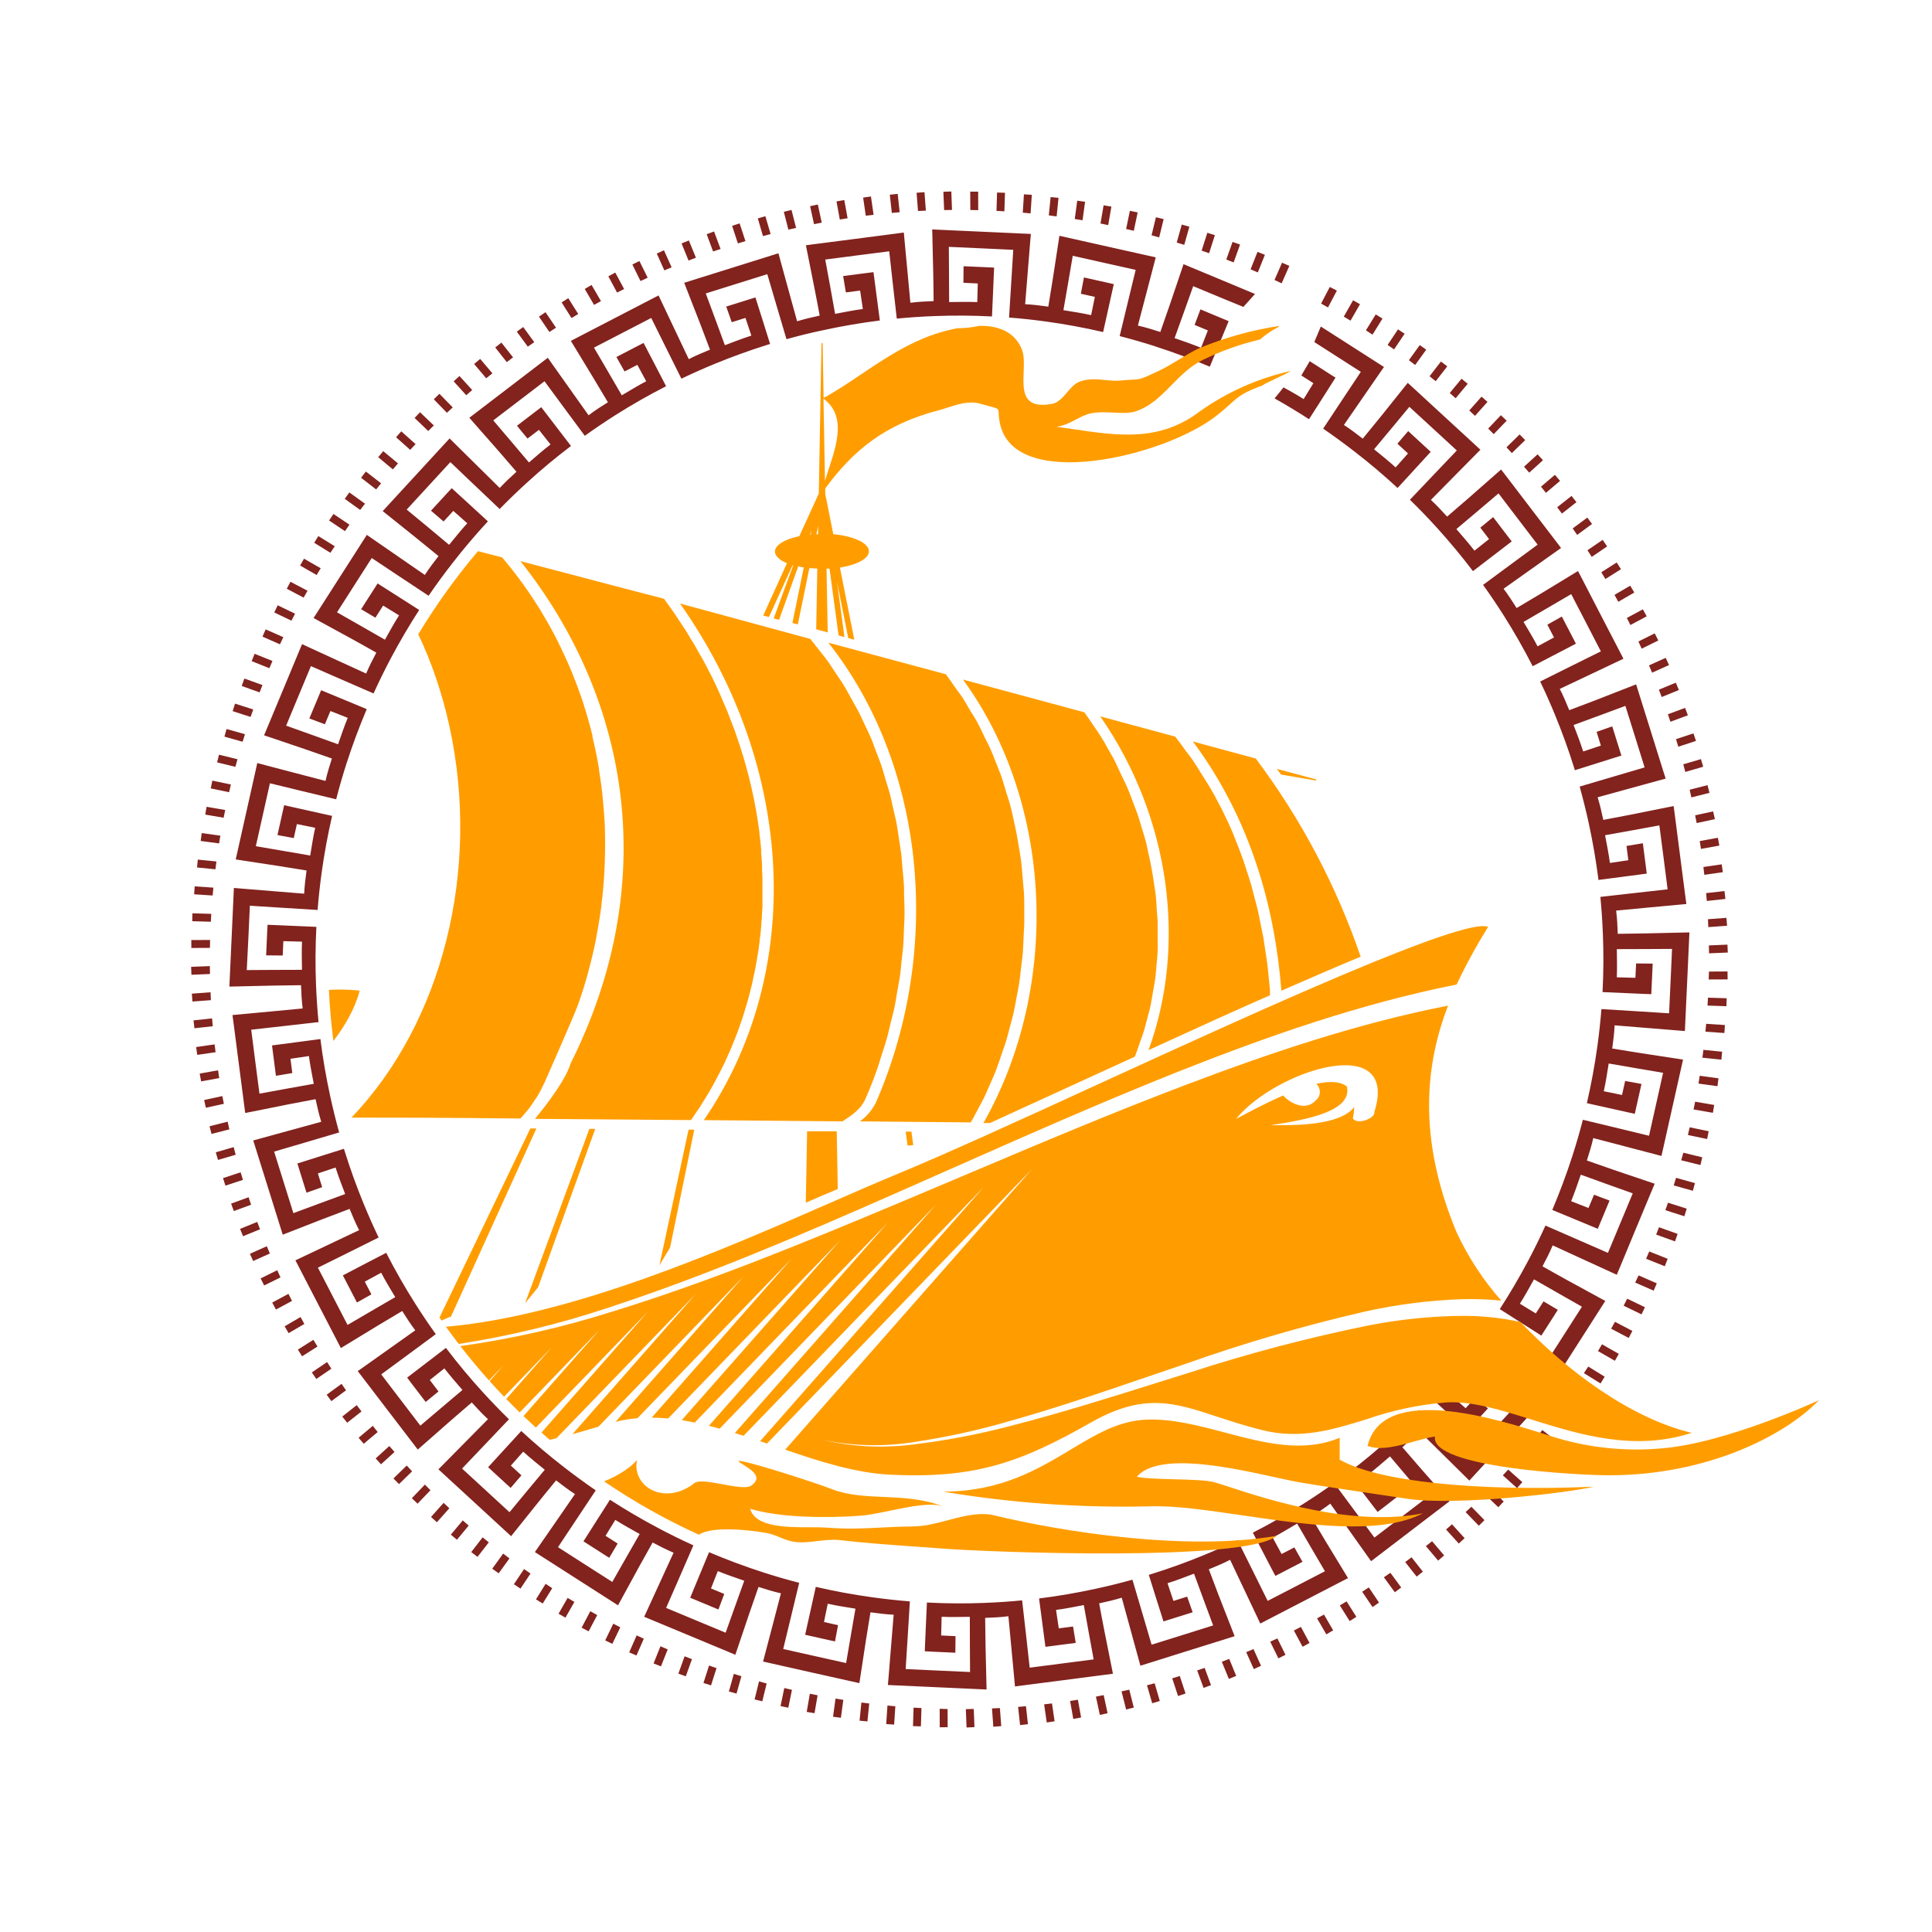 <svg width="127" height="127" viewBox="0 0 127 127" fill="none" xmlns="http://www.w3.org/2000/svg">
<path fill-rule="evenodd" clip-rule="evenodd" d="M51.525 13.925L52.029 13.8L52.331 14.982C52.16 15.02 51.992 15.056 51.823 15.096L51.525 13.925ZM53.252 13.553L53.76 13.444L54.017 14.636C53.848 14.666 53.678 14.702 53.51 14.735L53.252 13.553ZM54.987 13.241L55.499 13.15L55.717 14.349C55.545 14.375 55.375 14.402 55.205 14.43L54.987 13.241ZM56.738 12.989L57.252 12.915L57.426 14.12C57.255 14.139 57.084 14.159 56.912 14.181L56.738 12.989ZM58.492 12.799L59.01 12.744L59.14 13.95C58.969 13.964 58.796 13.981 58.624 13.998L58.492 12.799ZM60.252 12.671L60.771 12.633L60.861 13.846C60.687 13.852 60.515 13.858 60.344 13.869L60.252 12.671ZM62.013 12.606L62.535 12.587L62.58 13.8C62.408 13.801 62.234 13.806 62.063 13.81L62.013 12.606ZM63.778 12.599L64.299 12.597L64.303 13.815C64.129 13.81 63.958 13.805 63.784 13.804L63.778 12.599ZM65.541 12.656L66.062 12.672L66.023 13.891C65.851 13.88 65.679 13.87 65.505 13.862L65.541 12.656ZM67.308 12.774L67.826 12.807L67.746 14.027C67.575 14.01 67.401 13.995 67.231 13.98L67.308 12.774ZM69.064 12.953L69.582 13.005L69.458 14.225C69.287 14.202 69.115 14.179 68.943 14.158L69.064 12.953ZM70.812 13.193L71.328 13.263L71.161 14.478C70.992 14.449 70.822 14.424 70.65 14.397L70.812 13.193ZM72.545 13.496L73.058 13.582L72.848 14.797C72.679 14.761 72.511 14.726 72.341 14.692L72.545 13.496ZM74.272 13.857L74.784 13.963L74.531 15.17C74.361 15.128 74.193 15.092 74.026 15.053L74.272 13.857ZM75.985 14.28L76.492 14.403L76.198 15.606C76.03 15.559 75.866 15.511 75.698 15.466L75.985 14.28ZM77.684 14.761L78.184 14.901L77.847 16.096C77.683 16.044 77.518 15.995 77.352 15.944L77.684 14.761ZM79.363 15.302L79.86 15.459L79.479 16.646C79.317 16.588 79.154 16.53 78.99 16.474L79.363 15.302ZM81.023 15.901L81.516 16.075L81.093 17.249C80.933 17.186 80.773 17.123 80.61 17.061L81.023 15.901ZM82.662 16.558L83.148 16.749L82.683 17.908C82.524 17.84 82.366 17.771 82.207 17.704L82.662 16.558ZM84.275 17.269L84.756 17.477L84.248 18.625C84.092 18.55 83.938 18.476 83.78 18.403L84.275 17.269ZM87.415 18.862L87.88 19.103L87.296 20.209C87.144 20.125 86.994 20.038 86.843 19.955L87.415 18.862ZM88.946 19.739L89.4 19.997L88.778 21.078C88.63 20.987 88.48 20.901 88.333 20.813L88.946 19.739ZM90.434 20.668L90.879 20.941L90.222 21.999C90.078 21.902 89.934 21.806 89.79 21.713L90.434 20.668ZM91.898 21.651L92.334 21.939L91.639 22.968C91.5 22.87 91.357 22.77 91.215 22.672L91.898 21.651ZM93.328 22.683L93.753 22.986L93.026 23.992C92.889 23.887 92.751 23.781 92.614 23.677L93.328 22.683ZM94.721 23.764L95.136 24.081L94.376 25.06C94.241 24.95 94.106 24.841 93.972 24.733L94.721 23.764ZM96.075 24.896L96.48 25.228L95.688 26.177C95.559 26.062 95.431 25.948 95.298 25.836L96.075 24.896ZM97.39 26.073L97.78 26.418L96.96 27.336C96.834 27.218 96.708 27.1 96.582 26.983L97.39 26.073ZM98.661 27.294L99.041 27.653L98.19 28.539C98.07 28.416 97.949 28.294 97.825 28.173L98.661 27.294ZM99.892 28.558L100.259 28.931L99.38 29.784C99.261 29.658 99.145 29.528 99.029 29.404L99.892 28.558ZM101.075 29.865L101.427 30.252L100.526 31.07C100.414 30.938 100.297 30.812 100.181 30.68L101.075 29.865ZM102.212 31.214L102.552 31.611L101.621 32.397C101.513 32.263 101.409 32.125 101.297 31.991L102.212 31.214ZM103.304 32.599L103.629 33.009L102.674 33.76C102.569 33.621 102.465 33.484 102.36 33.346L103.304 32.599ZM104.344 34.024L104.654 34.444L103.674 35.161C103.577 35.019 103.479 34.877 103.38 34.736L104.344 34.024ZM105.35 35.489L105.646 35.919L104.633 36.607C104.541 36.461 104.45 36.314 104.353 36.171L105.35 35.489ZM106.274 36.975L106.556 37.416L105.531 38.062C105.443 37.911 105.352 37.765 105.263 37.617L106.274 36.975ZM107.162 38.5L107.43 38.95L106.379 39.56C106.296 39.408 106.214 39.256 106.131 39.104L107.162 38.5ZM107.995 40.055L108.245 40.513L107.176 41.085C107.1 40.929 107.02 40.777 106.941 40.622L107.995 40.055ZM108.773 41.636L109.009 42.102L107.915 42.64C107.845 42.482 107.772 42.324 107.701 42.168L108.773 41.636ZM109.495 43.244L109.713 43.718L108.601 44.218C108.533 44.059 108.468 43.898 108.398 43.739L109.495 43.244ZM110.161 44.877L110.361 45.36L109.233 45.819C109.174 45.657 109.109 45.497 109.046 45.336L110.161 44.877ZM110.769 46.534L110.952 47.021L109.804 47.444C109.751 47.279 109.696 47.114 109.64 46.951L110.769 46.534ZM111.319 48.209L111.486 48.703L110.324 49.086C110.273 48.919 110.222 48.754 110.172 48.589L111.319 48.209ZM111.811 49.901L111.959 50.402L110.783 50.744C110.741 50.577 110.695 50.41 110.651 50.242L111.811 49.901ZM112.241 51.612L112.374 52.117L111.182 52.418C111.145 52.251 111.108 52.082 111.07 51.913L112.241 51.612ZM112.613 53.337L112.728 53.846L111.53 54.105C111.5 53.935 111.464 53.765 111.43 53.596L112.613 53.337ZM112.924 55.07L113.021 55.585L111.812 55.802C111.786 55.631 111.759 55.459 111.732 55.288L112.924 55.07ZM113.174 56.817L113.252 57.333L112.035 57.507C112.018 57.337 111.996 57.165 111.973 56.993L113.174 56.817ZM113.358 58.574L113.419 59.092L112.197 59.225C112.183 59.054 112.168 58.88 112.152 58.709L113.358 58.574ZM113.487 60.334L113.529 60.854L112.295 60.943C112.289 60.771 112.283 60.597 112.273 60.425L113.487 60.334ZM113.553 62.095L113.577 62.616L112.344 62.666C112.342 62.494 112.335 62.32 112.333 62.147L113.553 62.095ZM113.559 63.859L113.565 64.381L112.322 64.386C112.327 64.212 112.334 64.041 112.338 63.866L113.559 63.859ZM113.502 65.62L113.488 66.143L112.245 66.102C112.255 65.93 112.263 65.755 112.273 65.582L113.502 65.62ZM113.385 67.38L113.354 67.905L112.106 67.819C112.122 67.647 112.141 67.472 112.154 67.301L113.385 67.38ZM113.204 69.134L113.156 69.657L111.907 69.528C111.93 69.355 111.952 69.183 111.974 69.013L113.204 69.134ZM112.964 70.882L112.898 71.401L111.65 71.229C111.679 71.059 111.705 70.887 111.731 70.716L112.964 70.882ZM112.682 72.634L112.597 73.15L111.326 72.93C111.362 72.759 111.396 72.59 111.43 72.42L112.682 72.634ZM112.32 74.361L112.218 74.874L110.955 74.61C110.995 74.442 111.031 74.272 111.071 74.103L112.32 74.361ZM111.898 76.075L111.777 76.583L110.513 76.271C110.562 76.106 110.609 75.94 110.654 75.773L111.898 76.075ZM111.417 77.773L111.28 78.276L110.022 77.922C110.075 77.756 110.125 77.59 110.176 77.423L111.417 77.773ZM110.877 79.451L110.72 79.95L109.472 79.549L109.648 79.059L110.877 79.451ZM110.278 81.11L110.107 81.603L108.867 81.156C108.931 80.995 108.993 80.833 109.055 80.673L110.278 81.11ZM109.624 82.747L109.435 83.236L108.206 82.744C108.276 82.585 108.343 82.426 108.413 82.265L109.624 82.747ZM108.909 84.361L108.704 84.842L107.49 84.308C107.565 84.152 107.64 83.995 107.713 83.838L108.909 84.361ZM108.129 85.929L107.907 86.401L106.73 85.83C106.811 85.678 106.887 85.522 106.963 85.369L108.129 85.929ZM107.304 87.488L107.064 87.951L105.907 87.341C105.991 87.19 106.078 87.04 106.161 86.889L107.304 87.488ZM106.412 88.997L106.155 89.451L105.043 88.813C105.132 88.666 105.22 88.514 105.307 88.366L106.412 88.997ZM105.482 90.495L105.213 90.942L104.118 90.262C104.214 90.118 104.311 89.974 104.404 89.83L105.482 90.495ZM104.502 91.961L104.216 92.397L103.148 91.68C103.249 91.54 103.343 91.397 103.445 91.253L104.502 91.961ZM103.469 93.391L103.168 93.816L102.125 93.063C102.229 92.925 102.338 92.788 102.44 92.65L103.469 93.391ZM102.388 94.783L102.073 95.199L101.058 94.411C101.168 94.276 101.277 94.141 101.385 94.006L102.388 94.783ZM101.259 96.137L100.929 96.542L99.943 95.719C100.058 95.59 100.173 95.458 100.285 95.328L101.259 96.137ZM100.07 97.428L99.724 97.82L98.789 96.981C98.909 96.856 99.026 96.728 99.142 96.603L100.07 97.428ZM98.847 98.7L98.49 99.078L97.588 98.212C97.711 98.091 97.832 97.966 97.956 97.844L98.847 98.7ZM97.582 99.927L97.212 100.294L96.34 99.397C96.469 99.279 96.596 99.162 96.722 99.046L97.582 99.927ZM96.276 101.111L95.893 101.466L95.057 100.542C95.189 100.43 95.316 100.314 95.447 100.199L96.276 101.111ZM94.931 102.245L94.536 102.587L93.731 101.634C93.868 101.527 94.005 101.421 94.137 101.311L94.931 102.245ZM93.533 103.312L93.126 103.64L92.373 102.682C92.514 102.579 92.65 102.471 92.787 102.368L93.533 103.312ZM92.109 104.355L91.689 104.666L90.97 103.683C91.112 103.586 91.257 103.486 91.398 103.388L92.109 104.355ZM90.65 105.345L90.225 105.641L89.541 104.632C89.688 104.54 89.834 104.443 89.978 104.349L90.65 105.345ZM89.16 106.281L88.721 106.563L88.074 105.533C88.222 105.445 88.371 105.356 88.518 105.266L89.16 106.281ZM87.636 107.17L87.186 107.433L86.577 106.381C86.729 106.299 86.881 106.217 87.032 106.133L87.636 107.17ZM86.083 108.001L85.626 108.25L85.052 107.18C85.207 107.102 85.362 107.021 85.516 106.945L86.083 108.001ZM84.501 108.779L84.035 109.011L83.498 107.916C83.655 107.846 83.813 107.773 83.97 107.701L84.501 108.779ZM82.894 109.501L82.419 109.717L81.919 108.604C82.079 108.538 82.24 108.471 82.399 108.403L82.894 109.501ZM81.261 110.166L80.78 110.364L80.316 109.234C80.48 109.174 80.641 109.11 80.804 109.048L81.261 110.166ZM79.606 110.773L79.118 110.956L78.695 109.804C78.86 109.75 79.026 109.696 79.188 109.64L79.606 110.773ZM77.932 111.324L77.439 111.488L77.056 110.325C77.222 110.274 77.387 110.223 77.553 110.172L77.932 111.324ZM76.239 111.814L75.74 111.963L75.397 110.782C75.565 110.74 75.733 110.693 75.901 110.65L76.239 111.814ZM74.531 112.246L74.026 112.375L73.724 111.182C73.894 111.144 74.063 111.108 74.232 111.07L74.531 112.246ZM72.807 112.617L72.299 112.73L72.04 111.528C72.211 111.499 72.38 111.463 72.55 111.428L72.807 112.617ZM71.066 112.9L70.553 112.994L70.342 111.811C70.514 111.785 70.685 111.76 70.856 111.733L71.066 112.9ZM69.323 113.149L68.807 113.226L68.636 112.036C68.808 112.017 68.981 111.996 69.153 111.975L69.323 113.149ZM67.572 113.341L67.054 113.397L66.925 112.203L67.442 112.157L67.572 113.341ZM65.817 113.466L65.296 113.507L65.209 112.302C65.382 112.295 65.555 112.289 65.728 112.28L65.817 113.466ZM64.056 113.533L63.536 113.557L63.49 112.349C63.663 112.347 63.837 112.342 64.01 112.338L64.056 113.533ZM62.295 113.538L61.774 113.543L61.77 112.329C61.944 112.334 62.116 112.34 62.29 112.343L62.295 113.538ZM60.535 113.482L60.015 113.467L60.054 112.251C60.227 112.263 60.401 112.272 60.573 112.28L60.535 113.482ZM58.776 113.364L58.255 113.332L58.337 112.113C58.51 112.13 58.683 112.148 58.855 112.162L58.776 113.364ZM57.021 113.157L56.503 113.108L56.624 111.914C56.795 111.937 56.966 111.961 57.139 111.981L57.021 113.157ZM55.277 112.919L54.76 112.85L54.923 111.657L55.436 111.74L55.277 112.919ZM53.543 112.617L53.029 112.531L53.236 111.338C53.405 111.372 53.576 111.407 53.745 111.44L53.543 112.617ZM51.819 112.257L51.309 112.151L51.555 110.963C51.724 111.005 51.893 111.041 52.06 111.081L51.819 112.257ZM50.109 111.835L49.603 111.712L49.895 110.524C50.063 110.572 50.23 110.62 50.396 110.665L50.109 111.835ZM48.415 111.329L47.912 111.189L48.239 110.032C48.404 110.085 48.571 110.135 48.736 110.186L48.415 111.329ZM46.739 110.788L46.242 110.63L46.611 109.483C46.773 109.539 46.937 109.597 47.101 109.655L46.739 110.788ZM45.082 110.191L44.592 110.017L45.002 108.877C45.162 108.942 45.322 109.003 45.486 109.065L45.082 110.191ZM43.448 109.537L42.964 109.345L43.415 108.217C43.574 108.287 43.733 108.354 43.892 108.422L43.448 109.537ZM41.837 108.825L41.36 108.616L41.852 107.501C42.008 107.575 42.164 107.649 42.321 107.722L41.837 108.825ZM40.252 108.058L39.783 107.833L40.314 106.733C40.467 106.814 40.621 106.891 40.776 106.971L40.252 108.058ZM38.694 107.236L38.233 106.994L38.804 105.912C38.955 105.997 39.105 106.085 39.257 106.167L38.694 107.236ZM37.17 106.336L36.716 106.079L37.313 105.037C37.461 105.129 37.61 105.214 37.759 105.303L37.17 106.336ZM35.676 105.407L35.232 105.134L35.867 104.111C36.012 104.208 36.155 104.305 36.301 104.401L35.676 105.407ZM34.214 104.428L33.781 104.139L34.449 103.14C34.59 103.243 34.733 103.339 34.874 103.438L34.214 104.428ZM32.781 103.421L32.357 103.119L33.077 102.125C33.215 102.231 33.35 102.336 33.49 102.441L32.781 103.421ZM31.39 102.341L30.977 102.025L31.726 101.058C31.859 101.167 31.994 101.277 32.13 101.386L31.39 102.341ZM30.038 101.214L29.636 100.882L30.419 99.943C30.548 100.058 30.676 100.172 30.809 100.285L30.038 101.214ZM28.72 100.064L28.333 99.718L29.16 98.792C29.286 98.911 29.411 99.03 29.538 99.145L28.72 100.064ZM27.45 98.843L27.071 98.486L27.929 97.59C28.051 97.716 28.173 97.837 28.298 97.96L27.45 98.843ZM26.229 97.557L25.864 97.187L26.736 96.337C26.854 96.465 26.971 96.593 27.09 96.719L26.229 97.557ZM25.046 96.254L24.694 95.87L25.592 95.055C25.705 95.187 25.821 95.313 25.935 95.445L25.046 96.254ZM23.911 94.906L23.573 94.512L24.505 93.728C24.612 93.863 24.719 94.001 24.828 94.134L23.911 94.906ZM22.822 93.523L22.498 93.117L23.45 92.367C23.552 92.506 23.658 92.643 23.764 92.781L22.822 93.523ZM21.783 92.103L21.474 91.682L22.452 90.967C22.549 91.11 22.647 91.252 22.746 91.393L21.783 92.103ZM20.793 90.646L20.5 90.216L21.501 89.534C21.594 89.681 21.688 89.827 21.782 89.972L20.793 90.646ZM19.859 89.155L19.581 88.717L20.602 88.072C20.691 88.22 20.781 88.368 20.87 88.517L19.859 89.155ZM18.972 87.634L18.71 87.186L19.757 86.574C19.84 86.728 19.922 86.88 20.006 87.031L18.972 87.634ZM18.141 86.083L17.894 85.625L18.961 85.052C19.038 85.207 19.118 85.362 19.196 85.515L18.141 86.083ZM17.365 84.5L17.133 84.036L18.224 83.499C18.295 83.656 18.367 83.815 18.439 83.971L17.365 84.5ZM16.643 82.893L16.428 82.419L17.538 81.921C17.604 82.082 17.672 82.239 17.74 82.399L16.643 82.893ZM15.978 81.263L15.781 80.782L16.908 80.322C16.969 80.483 17.032 80.644 17.094 80.807L15.978 81.263ZM15.371 79.61L15.191 79.122L16.341 78.7C16.395 78.864 16.448 79.029 16.505 79.193L15.371 79.61ZM14.82 77.939L14.659 77.444L15.818 77.062C15.869 77.228 15.92 77.394 15.97 77.559L14.82 77.939ZM14.332 76.247L14.185 75.747L15.36 75.407C15.403 75.573 15.449 75.74 15.493 75.908L14.332 76.247ZM13.902 74.539L13.774 74.034L14.963 73.734C15 73.903 15.037 74.071 15.076 74.239L13.902 74.539ZM13.532 72.818L13.42 72.31L14.616 72.05C14.648 72.221 14.684 72.39 14.717 72.559L13.532 72.818ZM13.22 71.085L13.127 70.573L14.335 70.355C14.36 70.526 14.384 70.697 14.412 70.868L13.22 71.085ZM12.967 69.342L12.892 68.828L14.107 68.653C14.127 68.825 14.148 68.996 14.171 69.167L12.967 69.342ZM12.78 67.592L12.722 67.075L13.941 66.943C13.954 67.114 13.972 67.287 13.986 67.46L12.78 67.592ZM12.651 65.836L12.611 65.318L13.841 65.226C13.847 65.4 13.853 65.572 13.863 65.745L12.651 65.836ZM12.584 64.076L12.563 63.555L13.794 63.506C13.794 63.678 13.801 63.852 13.803 64.026L12.584 64.076ZM12.578 62.315L12.575 61.794L13.812 61.789C13.808 61.962 13.801 62.135 13.799 62.309L12.578 62.315ZM12.636 60.555L12.65 60.035L13.889 60.073C13.878 60.245 13.868 60.418 13.86 60.591L12.636 60.555ZM12.763 58.786L12.796 58.267L14.026 58.349C14.01 58.521 13.995 58.694 13.979 58.866L12.763 58.786ZM12.952 57.023L13.003 56.506L14.227 56.629C14.205 56.8 14.181 56.971 14.161 57.143L12.952 57.023ZM13.191 55.28L13.261 54.764L14.484 54.931C14.456 55.102 14.43 55.273 14.401 55.443L13.191 55.28ZM13.492 53.547L13.579 53.034L14.804 53.245C14.769 53.415 14.732 53.584 14.7 53.754L13.492 53.547ZM13.853 51.825L13.958 51.314L15.178 51.57C15.135 51.738 15.098 51.907 15.059 52.076L13.853 51.825ZM14.274 50.115L14.396 49.609L15.612 49.908C15.565 50.074 15.519 50.24 15.472 50.408L14.274 50.115ZM14.753 48.422L14.893 47.922L16.102 48.263C16.048 48.428 15.998 48.594 15.949 48.759L14.753 48.422ZM15.293 46.748L15.451 46.253L16.647 46.637C16.588 46.8 16.529 46.963 16.474 47.126L15.293 46.748ZM15.89 45.092L16.064 44.604L17.254 45.031C17.189 45.192 17.127 45.353 17.066 45.514L15.89 45.092ZM16.544 43.459L16.736 42.978L17.911 43.448C17.841 43.607 17.774 43.765 17.706 43.925L16.544 43.459ZM17.255 41.848L17.463 41.373L18.625 41.885C18.551 42.041 18.475 42.197 18.403 42.354L17.255 41.848ZM18.029 40.259L18.255 39.79L19.394 40.34C19.313 40.493 19.236 40.648 19.16 40.801L18.029 40.259ZM18.852 38.701L19.093 38.242L20.215 38.832C20.13 38.983 20.042 39.133 19.96 39.285L18.852 38.701ZM19.727 37.175L19.983 36.725L21.081 37.353C20.991 37.5 20.905 37.649 20.816 37.798L19.727 37.175ZM20.654 35.679L20.926 35.239L22.006 35.906C21.909 36.051 21.812 36.193 21.719 36.338L20.654 35.679ZM21.634 34.216L21.92 33.786L22.973 34.49C22.873 34.631 22.774 34.773 22.677 34.915L21.634 34.216ZM22.663 32.791L22.965 32.37L23.993 33.11C23.887 33.247 23.782 33.384 23.678 33.522L22.663 32.791ZM23.735 31.405L24.051 30.996L25.051 31.771C24.942 31.904 24.833 32.039 24.726 32.174L23.735 31.405ZM24.862 30.054L25.192 29.655L26.163 30.463C26.049 30.592 25.935 30.722 25.823 30.855L24.862 30.054ZM26.035 28.742L26.379 28.355L27.318 29.193L26.965 29.571L26.035 28.742ZM27.254 27.474L27.612 27.099L28.517 27.966C28.393 28.088 28.272 28.211 28.151 28.334L27.254 27.474ZM28.516 26.248L28.886 25.886L29.76 26.782C29.633 26.899 29.504 27.016 29.378 27.134L28.516 26.248ZM29.82 25.065L30.204 24.718L31.04 25.637C30.909 25.751 30.782 25.867 30.65 25.981L29.82 25.065ZM31.169 23.928L31.565 23.593L32.369 24.542C32.233 24.649 32.096 24.757 31.962 24.867L31.169 23.928ZM32.554 22.841L32.96 22.521L33.726 23.491C33.587 23.596 33.451 23.7 33.314 23.805L32.554 22.841ZM33.974 21.802L34.391 21.497L35.121 22.492C34.978 22.591 34.837 22.689 34.696 22.788L33.974 21.802ZM35.429 20.815L35.858 20.522L36.55 21.541C36.405 21.635 36.26 21.729 36.115 21.824L35.429 20.815ZM36.919 19.879L37.355 19.601L38.011 20.64C37.862 20.729 37.714 20.818 37.568 20.908L36.919 19.879ZM38.439 18.994L38.887 18.732L39.506 19.794C39.355 19.878 39.201 19.958 39.05 20.043L38.439 18.994ZM39.99 18.164L40.446 17.918L41.026 18.998C40.872 19.075 40.718 19.156 40.564 19.233L39.99 18.164ZM41.569 17.387L42.032 17.158L42.575 18.257C42.419 18.33 42.26 18.401 42.104 18.475L41.569 17.387ZM43.173 16.668L43.645 16.453L44.15 17.573C43.99 17.639 43.83 17.706 43.671 17.774L43.173 16.668ZM44.803 16.003L45.283 15.806L45.746 16.94C45.584 17 45.423 17.065 45.261 17.127L44.803 16.003ZM46.454 15.396L46.939 15.217L47.367 16.367C47.203 16.421 47.038 16.474 46.875 16.531L46.454 15.396ZM48.126 14.847L48.618 14.684L49.002 15.849C48.836 15.9 48.671 15.95 48.505 16.001L48.126 14.847ZM84.374 25.464C84.814 25.71 85.267 25.961 85.695 26.234C85.908 25.887 86.122 25.539 86.336 25.189C86.07 25.019 85.804 24.85 85.542 24.682C85.728 24.369 85.91 24.057 86.096 23.742C86.513 24.01 86.931 24.277 87.347 24.544C87.495 24.64 87.64 24.733 87.79 24.826C87.693 24.98 87.594 25.134 87.496 25.286L86.875 26.264C86.667 26.588 86.291 27.179 86.082 27.504C86.071 27.522 86.06 27.541 86.052 27.558C85.311 27.078 84.552 26.623 83.784 26.189L84.374 25.464ZM51.7 22.296C51.694 22.278 51.689 22.261 51.684 22.244C51.492 21.592 51.207 20.637 51.015 19.983C50.822 19.329 50.63 18.676 50.438 18.023C49.764 18.234 49.09 18.445 48.416 18.656L46.393 19.289C46.6 19.842 46.805 20.398 47.01 20.951C47.215 21.505 47.446 22.139 47.65 22.693C48.218 22.479 48.803 22.246 49.391 22.061C49.262 21.674 49.131 21.287 49.002 20.898L48.101 21.181C47.981 20.838 47.86 20.495 47.739 20.152L49.159 19.708C49.325 19.657 49.492 19.603 49.658 19.552C49.713 19.722 49.769 19.898 49.822 20.07C49.938 20.438 50.056 20.807 50.172 21.175C50.288 21.543 50.497 22.212 50.612 22.58C50.615 22.59 50.619 22.601 50.622 22.611C50.556 22.631 50.491 22.651 50.425 22.672C49.264 23.035 48.131 23.448 47.026 23.9C46.269 24.211 45.524 24.541 44.793 24.891C44.785 24.876 44.776 24.86 44.768 24.845C44.467 24.234 44.02 23.344 43.717 22.733C43.415 22.123 43.113 21.512 42.809 20.902C42.182 21.227 41.555 21.552 40.928 21.876C40.301 22.201 39.674 22.526 39.046 22.851C39.346 23.361 39.644 23.873 39.942 24.383C40.24 24.892 40.578 25.476 40.874 25.986C41.397 25.677 41.932 25.346 42.48 25.062C42.285 24.703 42.09 24.345 41.895 23.984C41.615 24.13 41.335 24.274 41.056 24.418C40.877 24.103 40.699 23.786 40.52 23.468L41.84 22.783C41.994 22.703 42.15 22.622 42.305 22.543C42.39 22.704 42.474 22.866 42.557 23.025C42.735 23.369 42.913 23.711 43.093 24.053C43.27 24.395 43.592 25.017 43.771 25.36C43.774 25.369 43.781 25.378 43.785 25.388C42.644 25.971 41.539 26.602 40.468 27.279C39.776 27.718 39.101 28.173 38.442 28.647C38.431 28.632 38.418 28.616 38.408 28.602C38.006 28.053 37.41 27.253 37.005 26.706C36.601 26.158 36.198 25.609 35.794 25.061C35.233 25.49 34.672 25.919 34.11 26.348L32.425 27.634C32.809 28.084 33.192 28.535 33.574 28.986C33.956 29.436 34.39 29.952 34.771 30.401C35.23 30.007 35.702 29.587 36.19 29.217C35.936 28.896 35.681 28.576 35.427 28.257C35.176 28.447 34.926 28.638 34.675 28.829C34.444 28.55 34.214 28.267 33.983 27.987C34.377 27.686 34.771 27.386 35.164 27.084L35.58 26.766C35.692 26.91 35.802 27.054 35.912 27.199C36.146 27.502 36.384 27.811 36.616 28.118C36.848 28.424 37.277 28.98 37.511 29.286C37.519 29.296 37.526 29.306 37.534 29.316C36.516 30.088 35.538 30.903 34.601 31.761C33.999 32.311 33.413 32.877 32.844 33.46C32.828 33.443 32.81 33.427 32.793 33.411C32.302 32.941 31.577 32.257 31.084 31.788C30.59 31.319 30.098 30.848 29.604 30.377C29.126 30.898 28.648 31.418 28.169 31.937C27.691 32.456 27.213 32.976 26.735 33.497C27.19 33.873 27.645 34.249 28.099 34.626C28.553 35.003 29.071 35.436 29.523 35.814C29.909 35.346 30.299 34.851 30.716 34.397C30.41 34.126 30.105 33.856 29.799 33.584L29.159 34.279C28.883 34.043 28.607 33.806 28.332 33.57L29.339 32.475C29.457 32.348 29.575 32.218 29.694 32.091C29.828 32.212 29.962 32.337 30.096 32.458C30.38 32.719 30.666 32.98 30.95 33.24L32.034 34.236C32.047 34.248 32.059 34.259 32.072 34.271C31.245 35.165 30.459 36.092 29.715 37.052C29.18 37.74 28.664 38.443 28.174 39.162C28.15 39.146 28.127 39.132 28.104 39.117C27.538 38.739 26.706 38.191 26.138 37.814C25.569 37.437 25.004 37.06 24.436 36.682C24.056 37.278 23.676 37.873 23.295 38.466C22.914 39.06 22.534 39.655 22.154 40.251C22.668 40.545 23.182 40.837 23.694 41.129C24.206 41.422 24.791 41.758 25.304 42.051C25.602 41.524 25.9 40.968 26.232 40.45C25.885 40.235 25.536 40.023 25.186 39.808C25.017 40.073 24.846 40.338 24.677 40.603C24.364 40.418 24.052 40.232 23.738 40.047C24.005 39.629 24.272 39.212 24.54 38.795C24.634 38.648 24.728 38.501 24.822 38.353C24.976 38.451 25.13 38.549 25.281 38.646C25.606 38.853 25.932 39.06 26.259 39.268C26.584 39.475 27.174 39.853 27.499 40.06C27.517 40.073 27.536 40.084 27.556 40.095C26.896 41.117 26.28 42.165 25.709 43.239C25.301 44.008 24.917 44.789 24.556 45.583C24.529 45.57 24.502 45.56 24.474 45.548C23.852 45.274 22.937 44.879 22.311 44.607C21.685 44.336 21.063 44.061 20.438 43.788C20.167 44.44 19.895 45.092 19.623 45.744C19.351 46.396 19.08 47.048 18.809 47.701C19.366 47.898 19.923 48.098 20.478 48.297C21.034 48.496 21.669 48.726 22.223 48.926C22.423 48.355 22.623 47.755 22.859 47.187C22.479 47.036 22.099 46.888 21.719 46.739C21.598 47.03 21.476 47.321 21.356 47.61L20.335 47.228L20.909 45.855C20.976 45.694 21.045 45.532 21.11 45.372C21.279 45.441 21.447 45.511 21.614 45.58C21.972 45.728 22.329 45.876 22.684 46.023C23.04 46.171 23.687 46.44 24.044 46.588L24.107 46.615C23.611 47.786 23.167 48.979 22.776 50.194C22.526 50.968 22.302 51.75 22.098 52.539C22.072 52.533 22.047 52.529 22.022 52.523C21.361 52.362 20.391 52.131 19.73 51.971L17.743 51.489L17.28 53.557C17.126 54.246 16.972 54.935 16.817 55.625C17.401 55.724 17.984 55.824 18.565 55.923C19.148 56.022 19.811 56.139 20.393 56.238C20.492 55.641 20.582 55.017 20.718 54.416C20.318 54.334 19.918 54.253 19.517 54.17C19.45 54.478 19.381 54.785 19.311 55.092L18.239 54.892L18.564 53.441C18.602 53.271 18.64 53.101 18.679 52.931C18.857 52.97 19.032 53.01 19.211 53.049C19.588 53.134 19.965 53.217 20.341 53.301C20.717 53.385 21.403 53.538 21.778 53.62C21.797 53.623 21.814 53.627 21.832 53.631C21.545 54.869 21.315 56.12 21.14 57.386C21.03 58.192 20.942 59.002 20.877 59.816C20.857 59.815 20.837 59.813 20.817 59.813C20.138 59.768 19.145 59.71 18.463 59.667C17.782 59.625 17.104 59.581 16.424 59.538C16.392 60.244 16.36 60.949 16.327 61.655C16.295 62.36 16.259 63.064 16.221 63.767L17.994 63.757C18.585 63.753 19.259 63.753 19.851 63.751C19.843 63.144 19.825 62.514 19.852 61.899C19.444 61.889 19.036 61.879 18.627 61.867C18.613 62.182 18.598 62.497 18.584 62.81C18.221 62.808 17.856 62.803 17.494 62.801C17.516 62.306 17.538 61.81 17.56 61.315C17.569 61.141 17.576 60.967 17.587 60.791C17.768 60.797 17.95 60.806 18.13 60.812C18.516 60.829 18.902 60.846 19.288 60.862L20.761 60.926C20.773 60.928 20.785 60.928 20.797 60.928C20.732 62.193 20.723 63.465 20.773 64.743C20.774 64.744 20.774 64.745 20.774 64.745C20.774 64.746 20.774 64.747 20.774 64.747C20.807 65.56 20.86 66.374 20.94 67.189L20.887 67.194C20.211 67.27 19.22 67.385 18.544 67.46L16.514 67.688C16.603 68.389 16.693 69.089 16.782 69.789C16.872 70.489 16.963 71.19 17.056 71.891C17.636 71.784 18.219 71.679 18.799 71.572C19.38 71.465 20.044 71.35 20.625 71.244C20.514 70.648 20.386 70.031 20.306 69.42C19.902 69.481 19.497 69.541 19.093 69.6C19.134 69.912 19.174 70.224 19.215 70.538C18.858 70.596 18.497 70.656 18.139 70.716C18.075 70.225 18.011 69.733 17.948 69.241C17.926 69.069 17.904 68.895 17.882 68.721C18.062 68.697 18.243 68.674 18.423 68.65C18.805 68.599 19.189 68.548 19.57 68.498C19.952 68.448 20.649 68.357 21.03 68.306C21.041 68.305 21.052 68.302 21.062 68.302C21.217 69.555 21.435 70.808 21.707 72.062L21.708 72.066C21.88 72.857 22.075 73.649 22.294 74.441C22.278 74.446 22.259 74.451 22.242 74.457C21.588 74.648 20.634 74.933 19.98 75.125C19.327 75.316 18.674 75.509 18.02 75.702C18.231 76.376 18.442 77.05 18.652 77.724C18.862 78.398 19.073 79.072 19.286 79.747C19.84 79.54 20.394 79.334 20.948 79.13C21.502 78.924 22.135 78.694 22.689 78.489C22.476 77.921 22.243 77.337 22.059 76.748C21.671 76.877 21.284 77.008 20.895 77.136C20.988 77.439 21.083 77.738 21.177 78.039C20.835 78.16 20.491 78.28 20.148 78.401C20.001 77.928 19.853 77.455 19.704 76.982C19.653 76.815 19.602 76.648 19.548 76.482C19.722 76.426 19.895 76.372 20.068 76.318L21.172 75.969C21.54 75.853 22.209 75.644 22.577 75.527L22.61 75.517C22.63 75.583 22.65 75.65 22.671 75.716C23.034 76.877 23.445 78.008 23.898 79.113C24.208 79.87 24.54 80.616 24.889 81.347L24.841 81.372C24.23 81.674 23.34 82.122 22.729 82.424C22.119 82.726 21.508 83.028 20.898 83.331C21.224 83.96 21.547 84.586 21.872 85.212C22.197 85.839 22.523 86.469 22.847 87.094C23.358 86.795 23.868 86.498 24.377 86.2C24.886 85.902 25.47 85.563 25.981 85.267C25.672 84.745 25.34 84.207 25.057 83.662C24.698 83.857 24.339 84.052 23.979 84.248C24.124 84.526 24.269 84.805 24.414 85.085L23.464 85.62C23.236 85.181 23.007 84.74 22.779 84.301C22.699 84.146 22.619 83.99 22.539 83.837C22.7 83.752 22.862 83.667 23.024 83.584L24.051 83.047C24.393 82.871 25.015 82.548 25.358 82.37C25.367 82.364 25.377 82.358 25.387 82.354C25.97 83.494 26.601 84.6 27.279 85.67C27.717 86.363 28.172 87.039 28.645 87.698C28.631 87.71 28.616 87.722 28.601 87.734C28.053 88.136 27.252 88.731 26.704 89.135C26.156 89.539 25.607 89.942 25.059 90.346C25.489 90.908 25.918 91.469 26.345 92.03C26.772 92.591 27.201 93.153 27.632 93.714C28.083 93.331 28.533 92.948 28.984 92.566C29.435 92.184 29.95 91.75 30.399 91.37C30.006 90.909 29.585 90.439 29.212 89.952L28.252 90.715C28.443 90.965 28.634 91.215 28.825 91.466C28.545 91.697 28.263 91.927 27.983 92.158C27.683 91.764 27.382 91.371 27.079 90.977C26.975 90.84 26.869 90.698 26.764 90.558C26.907 90.447 27.052 90.337 27.196 90.226L28.114 89.523C28.421 89.288 28.978 88.862 29.283 88.627L29.313 88.603C30.085 89.622 30.899 90.599 31.754 91.533C31.756 91.534 31.757 91.535 31.758 91.536C32.309 92.141 32.875 92.727 33.456 93.295C33.44 93.311 33.425 93.328 33.409 93.346C32.938 93.838 32.253 94.562 31.784 95.056C31.314 95.549 30.844 96.041 30.374 96.536C30.896 97.013 31.415 97.492 31.933 97.97C32.451 98.448 32.971 98.926 33.493 99.405C33.871 98.949 34.247 98.495 34.622 98.04C34.999 97.587 35.433 97.069 35.811 96.615C35.342 96.23 34.847 95.84 34.394 95.423C34.123 95.73 33.853 96.036 33.58 96.341C33.812 96.554 34.044 96.768 34.276 96.981C34.04 97.256 33.803 97.533 33.567 97.808C33.202 97.472 32.837 97.136 32.472 96.802C32.344 96.683 32.215 96.565 32.087 96.447C32.209 96.311 32.332 96.177 32.455 96.044C32.715 95.76 32.976 95.474 33.237 95.19C33.498 94.905 33.972 94.388 34.232 94.104C34.244 94.093 34.255 94.08 34.267 94.068C35.165 94.898 36.095 95.686 37.059 96.432C37.744 96.964 38.444 97.476 39.159 97.967C39.145 97.99 39.13 98.014 39.115 98.038C38.737 98.603 38.188 99.435 37.811 100.001L36.68 101.703C37.275 102.084 37.869 102.464 38.464 102.848C39.059 103.231 39.655 103.608 40.249 103.988C40.541 103.472 40.834 102.959 41.127 102.448C41.42 101.936 41.756 101.351 42.049 100.837C41.521 100.54 40.965 100.241 40.447 99.91C40.234 100.259 40.02 100.605 39.805 100.955C40.071 101.126 40.337 101.294 40.601 101.465C40.416 101.777 40.23 102.09 40.047 102.403C39.63 102.136 39.211 101.868 38.795 101.602C38.648 101.506 38.502 101.41 38.353 101.32C38.45 101.166 38.548 101.011 38.645 100.861C38.853 100.535 39.061 100.207 39.268 99.882C39.475 99.558 39.853 98.967 40.06 98.642C40.071 98.623 40.082 98.605 40.094 98.585C41.116 99.245 42.163 99.86 43.237 100.429C44.007 100.839 44.788 101.224 45.58 101.583C45.57 101.609 45.559 101.636 45.547 101.66C45.274 102.283 44.879 103.198 44.606 103.824C44.333 104.449 44.061 105.071 43.787 105.696C44.44 105.965 45.091 106.237 45.742 106.511L47.7 107.326C47.898 106.768 48.097 106.211 48.296 105.655C48.495 105.099 48.725 104.465 48.924 103.909C48.354 103.709 47.754 103.511 47.186 103.275C47.036 103.654 46.886 104.035 46.736 104.416C47.026 104.535 47.317 104.657 47.608 104.779C47.48 105.118 47.353 105.458 47.225 105.8C46.767 105.609 46.31 105.419 45.853 105.228C45.691 105.161 45.53 105.093 45.369 105.027C45.438 104.858 45.508 104.69 45.578 104.522L46.021 103.453C46.169 103.096 46.437 102.448 46.585 102.093C46.593 102.074 46.6 102.054 46.609 102.035C47.781 102.53 48.973 102.974 50.187 103.366C50.962 103.616 51.744 103.843 52.533 104.046C52.529 104.07 52.523 104.094 52.517 104.118C52.355 104.777 52.126 105.748 51.965 106.409C51.804 107.07 51.645 107.733 51.484 108.396C52.175 108.55 52.862 108.705 53.551 108.86C54.24 109.015 54.931 109.167 55.62 109.321L55.918 107.573C56.017 106.99 56.133 106.328 56.233 105.746C55.636 105.647 55.012 105.557 54.411 105.421C54.328 105.821 54.248 106.22 54.165 106.623C54.472 106.692 54.78 106.761 55.088 106.831C55.021 107.187 54.954 107.543 54.888 107.901C54.405 107.794 53.919 107.685 53.436 107.576C53.266 107.539 53.095 107.5 52.926 107.462C52.966 107.284 53.005 107.106 53.044 106.929C53.129 106.552 53.211 106.175 53.296 105.799C53.38 105.423 53.534 104.738 53.615 104.362C53.619 104.346 53.621 104.329 53.624 104.312C54.863 104.599 56.115 104.83 57.38 105.003C58.185 105.114 58.996 105.202 59.81 105.268L59.807 105.323C59.763 106.002 59.704 106.995 59.662 107.678C59.621 108.36 59.576 109.037 59.533 109.716C60.239 109.75 60.945 109.782 61.65 109.814C62.354 109.845 63.06 109.877 63.766 109.91C63.762 109.317 63.759 108.726 63.756 108.137C63.753 107.547 63.752 106.873 63.751 106.282C63.143 106.287 62.515 106.308 61.899 106.279C61.888 106.688 61.878 107.096 61.867 107.508C62.181 107.52 62.496 107.536 62.811 107.551C62.807 107.913 62.803 108.278 62.8 108.642C62.306 108.619 61.81 108.595 61.315 108.574C61.141 108.564 60.966 108.557 60.791 108.547C60.798 108.366 60.806 108.184 60.812 108.002C60.831 107.618 60.846 107.23 60.863 106.845C60.88 106.461 60.912 105.761 60.929 105.376C60.929 105.364 60.929 105.353 60.929 105.342C62.194 105.408 63.464 105.417 64.741 105.367L64.744 105.366C64.745 105.366 64.745 105.365 64.746 105.365C64.747 105.365 64.748 105.365 64.748 105.365C65.56 105.333 66.374 105.281 67.189 105.2C67.191 105.218 67.193 105.234 67.195 105.251C67.27 105.927 67.386 106.919 67.461 107.595C67.536 108.271 67.612 108.947 67.687 109.625C68.388 109.533 69.089 109.443 69.789 109.353C70.49 109.264 71.19 109.173 71.891 109.08C71.784 108.499 71.678 107.917 71.572 107.336C71.467 106.755 71.35 106.091 71.244 105.51C70.648 105.621 70.03 105.751 69.419 105.829C69.479 106.233 69.54 106.636 69.599 107.04C69.911 107 70.224 106.96 70.536 106.919C70.595 107.276 70.654 107.636 70.714 107.995C70.223 108.059 69.732 108.121 69.241 108.187C69.068 108.208 68.894 108.23 68.721 108.253C68.697 108.073 68.672 107.893 68.65 107.712C68.599 107.329 68.549 106.946 68.499 106.564C68.449 106.182 68.357 105.488 68.306 105.104C68.306 105.094 68.304 105.085 68.302 105.075C69.555 104.92 70.809 104.702 72.061 104.43L72.067 104.429C72.858 104.257 73.649 104.061 74.441 103.842C74.445 103.858 74.451 103.876 74.456 103.892C74.647 104.545 74.932 105.501 75.124 106.154C75.316 106.806 75.508 107.461 75.7 108.114C76.375 107.902 77.049 107.692 77.723 107.483C78.397 107.27 79.07 107.06 79.746 106.847C79.538 106.294 79.333 105.739 79.129 105.186C78.924 104.634 78.692 103.998 78.489 103.445C77.92 103.658 77.335 103.893 76.747 104.073C76.876 104.461 77.007 104.847 77.136 105.238C77.435 105.143 77.734 105.048 78.037 104.955C78.158 105.298 78.278 105.641 78.399 105.982C77.926 106.133 77.453 106.281 76.981 106.428C76.814 106.479 76.647 106.53 76.481 106.584C76.424 106.41 76.371 106.237 76.316 106.063C76.203 105.696 76.083 105.327 75.967 104.96C75.852 104.593 75.642 103.923 75.526 103.555C75.523 103.544 75.52 103.535 75.516 103.524C75.584 103.503 75.651 103.486 75.717 103.462C76.877 103.099 78.009 102.69 79.113 102.235C79.87 101.926 80.615 101.596 81.348 101.244C81.356 101.261 81.364 101.276 81.372 101.291C81.674 101.902 82.12 102.792 82.423 103.402C82.726 104.011 83.028 104.623 83.331 105.234C83.958 104.909 84.585 104.585 85.213 104.261C85.84 103.937 86.468 103.612 87.095 103.286C86.794 102.774 86.496 102.264 86.198 101.756C85.901 101.245 85.563 100.661 85.266 100.151C84.745 100.459 84.207 100.792 83.66 101.074C83.856 101.437 84.051 101.792 84.246 102.153C84.524 102.007 84.804 101.864 85.085 101.719C85.264 102.034 85.442 102.352 85.62 102.667L84.3 103.353C84.146 103.433 83.99 103.513 83.836 103.592C83.751 103.433 83.668 103.272 83.583 103.111C83.405 102.769 83.225 102.423 83.048 102.084C82.871 101.744 82.548 101.119 82.37 100.778C82.365 100.769 82.36 100.76 82.356 100.75C83.496 100.168 84.601 99.537 85.672 98.858C86.365 98.419 87.04 97.963 87.699 97.49C87.71 97.504 87.722 97.518 87.733 97.534C88.135 98.081 88.732 98.881 89.135 99.43C89.537 99.978 89.939 100.527 90.347 101.074C90.909 100.647 91.47 100.219 92.031 99.789L93.715 98.502C93.332 98.053 92.949 97.602 92.567 97.15C92.185 96.701 91.751 96.185 91.37 95.735C90.91 96.129 90.439 96.547 89.948 96.921C90.203 97.24 90.457 97.561 90.712 97.882C90.963 97.689 91.213 97.5 91.462 97.308C91.695 97.588 91.925 97.87 92.155 98.15L90.976 99.068C90.836 99.174 90.698 99.279 90.558 99.386C90.446 99.241 90.336 99.1 90.226 98.955C89.991 98.648 89.757 98.341 89.523 98.036C89.288 97.731 88.862 97.172 88.625 96.868C88.619 96.858 88.612 96.848 88.604 96.839C89.589 96.092 90.536 95.306 91.445 94.481C91.444 94.478 91.448 94.477 91.45 94.473C91.459 94.467 91.467 94.46 91.474 94.453C91.481 94.446 91.487 94.44 91.495 94.434C91.498 94.43 91.502 94.429 91.505 94.424C91.516 94.415 91.525 94.405 91.536 94.397C92.14 93.847 92.728 93.279 93.298 92.694C93.313 92.711 93.329 92.726 93.346 92.74C93.839 93.212 94.562 93.896 95.055 94.366C95.547 94.837 96.041 95.306 96.534 95.776C97.013 95.254 97.491 94.735 97.97 94.217L99.404 92.657C98.95 92.279 98.495 91.903 98.04 91.528C97.586 91.151 97.07 90.717 96.615 90.339C96.231 90.808 95.841 91.303 95.424 91.756C95.729 92.027 96.034 92.298 96.341 92.569C96.552 92.338 96.765 92.106 96.981 91.873C97.257 92.11 97.534 92.347 97.81 92.582C97.474 92.946 97.139 93.311 96.803 93.677C96.683 93.805 96.567 93.934 96.448 94.062C96.313 93.941 96.179 93.816 96.046 93.694C95.762 93.433 95.476 93.172 95.192 92.911C94.907 92.65 94.39 92.176 94.107 91.918C94.095 91.906 94.083 91.897 94.07 91.882C94.897 90.987 95.684 90.059 96.428 89.098C96.963 88.409 97.477 87.706 97.97 86.987C97.992 87.003 98.015 87.017 98.038 87.032C98.605 87.409 99.437 87.958 100.002 88.334C100.567 88.71 101.137 89.088 101.703 89.467C102.086 88.871 102.466 88.277 102.845 87.684C103.224 87.091 103.605 86.495 103.989 85.896C103.473 85.604 102.959 85.312 102.447 85.019C101.935 84.726 101.351 84.389 100.837 84.098C100.539 84.625 100.241 85.181 99.909 85.699C100.259 85.913 100.605 86.126 100.955 86.34C101.124 86.075 101.294 85.81 101.465 85.545C101.778 85.731 102.09 85.917 102.404 86.102C102.137 86.52 101.869 86.936 101.603 87.354C101.507 87.501 101.411 87.647 101.32 87.795C101.167 87.698 101.012 87.6 100.861 87.502C100.535 87.295 100.207 87.089 99.883 86.88C99.559 86.67 98.968 86.296 98.642 86.088C98.624 86.077 98.606 86.065 98.589 86.053C99.248 85.032 99.864 83.984 100.436 82.909C100.845 82.14 101.23 81.358 101.589 80.565C101.615 80.576 101.642 80.585 101.665 80.595C102.289 80.873 103.202 81.265 103.826 81.539C104.449 81.813 105.075 82.084 105.698 82.357C105.971 81.704 106.241 81.053 106.514 80.401L107.329 78.445C106.772 78.246 106.216 78.047 105.659 77.848C105.103 77.649 104.47 77.419 103.914 77.218C103.714 77.79 103.515 78.39 103.279 78.96L104.419 79.408C104.539 79.119 104.663 78.827 104.784 78.536C105.123 78.664 105.463 78.793 105.804 78.92C105.612 79.376 105.421 79.834 105.232 80.292C105.164 80.453 105.097 80.614 105.031 80.776C104.861 80.706 104.693 80.636 104.528 80.567L103.455 80.122C103.1 79.975 102.452 79.704 102.094 79.558C102.076 79.551 102.057 79.544 102.04 79.535C102.534 78.363 102.981 77.17 103.371 75.957C103.62 75.181 103.847 74.398 104.05 73.609C104.073 73.615 104.097 73.62 104.119 73.624C104.782 73.785 105.75 74.016 106.411 74.176C107.073 74.336 107.736 74.497 108.399 74.658C108.553 73.967 108.707 73.28 108.862 72.59C109.017 71.901 109.17 71.211 109.324 70.522C108.74 70.423 108.158 70.324 107.575 70.224C106.992 70.125 106.33 70.008 105.748 69.909C105.65 70.507 105.56 71.13 105.424 71.732C105.824 71.814 106.223 71.895 106.624 71.978C106.692 71.67 106.761 71.362 106.83 71.056C107.187 71.122 107.545 71.189 107.903 71.254C107.792 71.739 107.684 72.224 107.576 72.707C107.539 72.876 107.5 73.047 107.463 73.217C107.285 73.178 107.107 73.139 106.929 73.099C106.555 73.013 106.174 72.931 105.798 72.848C105.422 72.766 104.741 72.61 104.363 72.528C104.346 72.524 104.332 72.522 104.313 72.518C104.599 71.28 104.83 70.029 105.005 68.763C105.116 67.958 105.204 67.148 105.27 66.333C105.288 66.332 105.306 66.335 105.325 66.335C106.003 66.38 106.998 66.438 107.678 66.48C108.359 66.522 109.038 66.567 109.717 66.61C109.75 65.903 109.784 65.198 109.816 64.494C109.849 63.79 109.88 63.084 109.912 62.377C109.319 62.381 108.728 62.384 108.138 62.386C107.547 62.39 106.873 62.391 106.283 62.392C106.288 63 106.307 63.63 106.281 64.244C106.688 64.254 107.097 64.266 107.504 64.276C107.52 63.96 107.534 63.648 107.549 63.332C107.913 63.336 108.275 63.34 108.64 63.343C108.616 63.839 108.593 64.334 108.571 64.83C108.563 65.001 108.555 65.178 108.548 65.352C108.365 65.346 108.185 65.339 108.003 65.332C107.617 65.312 107.231 65.297 106.846 65.281C106.461 65.264 105.76 65.233 105.373 65.216C105.364 65.216 105.354 65.215 105.343 65.215C105.409 63.951 105.417 62.68 105.366 61.402C105.366 61.402 105.365 61.398 105.364 61.397C105.333 60.584 105.281 59.773 105.201 58.957L105.247 58.953C105.927 58.877 106.913 58.762 107.591 58.687C108.269 58.611 108.945 58.536 109.621 58.459C109.531 57.759 109.442 57.058 109.352 56.358C109.263 55.658 109.172 54.957 109.078 54.256L107.334 54.575C106.753 54.679 106.089 54.796 105.509 54.903C105.62 55.498 105.748 56.115 105.828 56.727C106.231 56.667 106.634 56.606 107.038 56.547C106.997 56.235 106.958 55.924 106.918 55.609C107.275 55.552 107.635 55.491 107.993 55.431C108.057 55.922 108.121 56.413 108.183 56.905C108.207 57.078 108.228 57.252 108.249 57.426C108.071 57.45 107.888 57.474 107.71 57.498C107.328 57.547 106.944 57.599 106.56 57.648C106.176 57.697 105.485 57.79 105.103 57.839C105.093 57.842 105.084 57.843 105.075 57.845C104.919 56.59 104.703 55.335 104.429 54.08C104.255 53.289 104.059 52.498 103.839 51.706C103.857 51.701 103.871 51.697 103.889 51.691C104.542 51.499 105.496 51.215 106.149 51.023C106.802 50.831 107.456 50.639 108.109 50.447C107.899 49.771 107.688 49.099 107.479 48.424C107.269 47.749 107.055 47.076 106.845 46.401C106.29 46.608 105.736 46.813 105.182 47.018C104.628 47.224 103.994 47.454 103.439 47.659C103.653 48.226 103.888 48.811 104.071 49.399L105.233 49.011C105.141 48.711 105.046 48.412 104.953 48.109C105.292 47.989 105.638 47.867 105.981 47.748C106.129 48.22 106.278 48.693 106.425 49.166C106.476 49.333 106.528 49.501 106.582 49.666C106.408 49.722 106.236 49.777 106.062 49.831C105.695 49.946 105.326 50.064 104.958 50.179C104.591 50.295 103.922 50.505 103.553 50.621L103.524 50.63C103.504 50.564 103.483 50.498 103.464 50.433C103.1 49.272 102.688 48.139 102.236 47.035C101.925 46.276 101.595 45.531 101.244 44.799C101.261 44.794 101.275 44.784 101.29 44.776C101.901 44.475 102.79 44.027 103.401 43.725C104.012 43.423 104.621 43.117 105.233 42.818C104.908 42.188 104.584 41.563 104.259 40.935C103.934 40.308 103.608 39.681 103.283 39.054C102.773 39.353 102.263 39.651 101.753 39.949C101.242 40.246 100.66 40.584 100.15 40.882C100.457 41.404 100.79 41.94 101.073 42.487L102.152 41.902C102.006 41.623 101.863 41.343 101.716 41.063C102.032 40.884 102.351 40.706 102.667 40.528C102.895 40.967 103.123 41.407 103.352 41.847C103.433 42.001 103.513 42.158 103.592 42.312L103.11 42.565C102.769 42.741 102.423 42.922 102.083 43.099C101.743 43.276 101.119 43.6 100.776 43.78C100.768 43.783 100.76 43.789 100.751 43.794C100.167 42.653 99.535 41.547 98.859 40.476C98.421 39.785 97.966 39.109 97.491 38.449L97.534 38.415C98.083 38.013 98.881 37.419 99.431 37.015L101.076 35.803C100.648 35.241 100.22 34.679 99.791 34.119C99.36 33.558 98.932 32.996 98.505 32.434L97.152 33.583C96.702 33.964 96.183 34.399 95.735 34.779C96.129 35.24 96.548 35.71 96.923 36.199L97.882 35.437C97.691 35.187 97.501 34.937 97.309 34.685C97.59 34.455 97.871 34.224 98.152 33.992C98.452 34.387 98.754 34.78 99.054 35.175L99.373 35.59L98.941 35.922C98.633 36.157 98.326 36.392 98.022 36.626C97.717 36.86 97.159 37.286 96.853 37.522C96.844 37.529 96.835 37.537 96.825 37.543C96.077 36.56 95.291 35.613 94.466 34.703C94.464 34.701 94.463 34.699 94.461 34.697C94.453 34.689 94.446 34.681 94.439 34.673L94.411 34.643C94.401 34.632 94.392 34.623 94.382 34.613C94.382 34.613 94.381 34.61 94.381 34.609C93.831 34.006 93.264 33.42 92.682 32.851C92.696 32.834 92.714 32.818 92.728 32.802C93.2 32.309 93.883 31.584 94.353 31.092L95.764 29.612C95.242 29.134 94.723 28.656 94.205 28.177C93.687 27.698 93.167 27.22 92.645 26.743C92.267 27.198 91.89 27.653 91.513 28.108C91.136 28.562 90.704 29.079 90.325 29.533C90.794 29.918 91.288 30.308 91.741 30.725C92.011 30.419 92.282 30.113 92.555 29.807C92.324 29.593 92.091 29.381 91.859 29.167C92.096 28.891 92.333 28.615 92.568 28.338C92.933 28.674 93.298 29.01 93.662 29.346C93.792 29.463 93.92 29.582 94.048 29.7C93.925 29.835 93.802 29.969 93.68 30.102C93.419 30.387 93.159 30.673 92.897 30.957C92.636 31.241 92.162 31.757 91.903 32.041C91.892 32.053 91.881 32.065 91.87 32.077C90.975 31.249 90.047 30.463 89.086 29.719C88.398 29.184 87.695 28.67 86.977 28.177L87.022 28.11C87.398 27.544 87.946 26.711 88.323 26.144C88.7 25.577 89.077 25.01 89.454 24.443C88.861 24.062 88.266 23.681 87.671 23.301L86.396 22.485L86.823 21.464C87.296 21.767 87.77 22.071 88.243 22.373C89 22.86 89.758 23.345 90.517 23.83C90.67 23.928 90.822 24.025 90.976 24.124C90.872 24.273 90.767 24.422 90.664 24.571C90.279 25.133 89.889 25.694 89.502 26.254C89.115 26.814 88.727 27.375 88.341 27.936C88.769 28.21 89.185 28.527 89.58 28.835C89.977 28.349 90.413 27.822 90.747 27.405L92.197 25.594L92.539 25.167C92.671 25.29 92.807 25.413 92.941 25.536C93.602 26.145 94.266 26.755 94.927 27.365L96.916 29.194C97.05 29.317 97.183 29.44 97.316 29.563C97.187 29.692 97.059 29.822 96.932 29.951C96.453 30.436 95.974 30.921 95.495 31.405C95.018 31.891 94.537 32.375 94.06 32.86C94.433 33.204 94.789 33.589 95.125 33.96C95.6 33.55 96.12 33.107 96.522 32.755L98.264 31.223C98.401 31.103 98.538 30.983 98.675 30.863C98.783 31.007 98.895 31.151 99.006 31.295C99.552 32.011 100.099 32.726 100.645 33.441C101.192 34.156 101.739 34.872 102.287 35.588C102.397 35.733 102.507 35.877 102.616 36.022C102.468 36.126 102.32 36.232 102.173 36.335C101.617 36.731 101.06 37.124 100.504 37.519C99.949 37.914 99.392 38.307 98.837 38.702C99.145 39.106 99.43 39.547 99.695 39.97C100.234 39.651 100.825 39.303 101.281 39.026C101.943 38.624 102.602 38.222 103.265 37.82C103.419 37.726 103.574 37.632 103.73 37.537C103.815 37.698 103.9 37.86 103.983 38.022C104.397 38.821 104.81 39.62 105.223 40.42C105.636 41.22 106.051 42.02 106.467 42.819C106.55 42.981 106.634 43.141 106.717 43.303C106.554 43.38 106.386 43.458 106.226 43.535L104.378 44.411C103.764 44.702 103.148 44.994 102.531 45.286C102.764 45.739 102.966 46.221 103.155 46.684C103.743 46.461 104.383 46.223 104.881 46.03C105.601 45.75 106.321 45.467 107.042 45.185L107.551 44.987C107.605 45.161 107.658 45.335 107.714 45.507C107.982 46.367 108.251 47.226 108.521 48.084C108.79 48.942 109.06 49.802 109.328 50.664C109.381 50.835 109.434 51.01 109.492 51.182C109.315 51.23 109.138 51.278 108.964 51.326C108.308 51.507 107.65 51.687 106.992 51.867C106.334 52.047 105.677 52.228 105.02 52.409C105.172 52.894 105.289 53.405 105.392 53.896C106.008 53.778 106.682 53.654 107.205 53.55C107.964 53.398 108.722 53.246 109.48 53.094L110.017 52.987C110.041 53.167 110.065 53.347 110.089 53.527C110.202 54.419 110.32 55.314 110.434 56.204C110.549 57.095 110.666 57.992 110.781 58.884C110.804 59.065 110.828 59.245 110.853 59.425C110.671 59.442 110.488 59.458 110.306 59.476C109.63 59.542 108.949 59.602 108.273 59.665C107.596 59.729 106.915 59.794 106.237 59.858C106.302 60.362 106.326 60.884 106.343 61.384C106.97 61.375 107.654 61.369 108.187 61.357C108.96 61.341 109.733 61.321 110.506 61.303C110.689 61.3 110.87 61.297 111.054 61.292C111.047 61.473 111.038 61.654 111.029 61.836L110.906 64.533C110.864 65.432 110.823 66.334 110.781 67.231L110.756 67.776C110.576 67.761 110.393 67.746 110.213 67.731C109.535 67.677 108.853 67.621 108.176 67.566C107.499 67.512 106.816 67.455 106.137 67.4C106.114 67.907 106.048 68.429 105.98 68.924C106.598 69.023 107.272 69.137 107.8 69.219C108.564 69.336 109.329 69.453 110.094 69.569C110.274 69.596 110.454 69.624 110.635 69.652C110.595 69.829 110.555 70.005 110.516 70.183C110.319 71.061 110.122 71.939 109.926 72.818C109.73 73.696 109.534 74.575 109.336 75.455C109.297 75.632 109.257 75.808 109.215 75.988C109.041 75.939 108.864 75.894 108.691 75.848C108.029 75.676 107.37 75.502 106.71 75.329C106.051 75.156 105.393 74.985 104.733 74.812C104.62 75.309 104.466 75.809 104.312 76.284C104.903 76.493 105.547 76.72 106.054 76.894C106.786 77.141 107.52 77.387 108.25 77.636C108.425 77.695 108.595 77.754 108.77 77.812C108.698 77.98 108.63 78.145 108.56 78.314C108.214 79.145 107.868 79.976 107.521 80.807C107.174 81.638 106.83 82.468 106.489 83.296C106.419 83.462 106.349 83.63 106.279 83.798C106.115 83.721 105.948 83.644 105.784 83.569C105.164 83.285 104.545 83.001 103.925 82.718C103.306 82.434 102.686 82.15 102.066 81.865C101.87 82.335 101.63 82.801 101.396 83.242C101.941 83.549 102.54 83.888 103.008 84.144C103.687 84.515 104.365 84.886 105.044 85.255C105.204 85.343 105.363 85.432 105.524 85.518C105.425 85.671 105.328 85.824 105.23 85.977C104.743 86.736 104.258 87.494 103.775 88.251C103.288 89.01 102.802 89.77 102.319 90.528C102.221 90.68 102.122 90.831 102.023 90.986C101.875 90.881 101.725 90.777 101.576 90.676C101.015 90.289 100.454 89.901 99.894 89.511C99.332 89.126 98.773 88.737 98.213 88.35C97.938 88.779 97.619 89.195 97.313 89.591C97.798 89.987 98.326 90.422 98.743 90.756C99.346 91.241 99.949 91.725 100.554 92.209C100.697 92.321 100.839 92.434 100.981 92.55C100.858 92.682 100.735 92.817 100.612 92.951C100.004 93.613 99.392 94.276 98.783 94.938C98.173 95.601 97.563 96.263 96.954 96.926C96.831 97.057 96.707 97.193 96.585 97.326L96.199 96.942C95.713 96.463 95.228 95.984 94.743 95.504C94.259 95.027 93.773 94.547 93.288 94.069C92.943 94.443 92.558 94.799 92.187 95.135C92.597 95.609 93.041 96.13 93.394 96.531C93.904 97.112 94.414 97.693 94.925 98.273L95.285 98.685C95.142 98.794 94.998 98.904 94.853 99.015C94.138 99.562 93.423 100.109 92.708 100.654C91.994 101.2 91.278 101.747 90.561 102.296C90.415 102.405 90.271 102.516 90.128 102.625C90.022 102.477 89.917 102.327 89.813 102.18C89.416 101.625 89.024 101.068 88.628 100.512C88.233 99.956 87.841 99.4 87.447 98.844C87.042 99.153 86.6 99.438 86.177 99.702C86.496 100.241 86.845 100.831 87.122 101.286C87.523 101.948 87.925 102.607 88.328 103.27C88.423 103.428 88.517 103.58 88.612 103.737L88.126 103.988L85.728 105.23C84.929 105.643 84.13 106.058 83.33 106.473C83.167 106.555 83.005 106.64 82.844 106.724C82.766 106.558 82.688 106.392 82.612 106.231C82.319 105.614 82.027 104.998 81.736 104.381C81.444 103.765 81.153 103.149 80.862 102.534C80.41 102.768 79.924 102.971 79.462 103.159C79.684 103.747 79.922 104.386 80.115 104.884C80.397 105.605 80.678 106.324 80.96 107.046C81.028 107.215 81.092 107.385 81.159 107.555C80.985 107.608 80.811 107.661 80.639 107.719C79.779 107.987 78.92 108.256 78.061 108.524C77.203 108.793 76.342 109.062 75.484 109.333C75.31 109.386 75.137 109.439 74.963 109.495C74.915 109.318 74.867 109.142 74.82 108.968C74.639 108.311 74.458 107.654 74.279 106.997C74.1 106.34 73.919 105.683 73.738 105.025C73.251 105.174 72.742 105.293 72.252 105.397C72.368 106.013 72.492 106.685 72.597 107.209C72.748 107.967 72.9 108.726 73.052 109.485C73.088 109.664 73.122 109.842 73.159 110.022L72.619 110.094C71.726 110.209 70.833 110.325 69.941 110.442C69.048 110.558 68.155 110.674 67.261 110.788L66.719 110.858C66.703 110.676 66.686 110.493 66.67 110.316C66.605 109.637 66.543 108.958 66.479 108.28C66.416 107.601 66.351 106.923 66.288 106.244C65.783 106.309 65.26 106.335 64.759 106.351C64.768 106.977 64.773 107.659 64.785 108.193C64.801 108.966 64.821 109.739 64.839 110.512C64.843 110.695 64.847 110.877 64.852 111.06C64.671 111.051 64.489 111.041 64.307 111.035C63.409 110.994 62.51 110.952 61.609 110.911C60.709 110.869 59.81 110.829 58.911 110.789L58.366 110.764C58.382 110.58 58.398 110.4 58.412 110.22C58.466 109.539 58.523 108.861 58.578 108.18C58.632 107.499 58.687 106.822 58.744 106.143C58.235 106.12 57.715 106.054 57.22 105.985C57.12 106.603 57.007 107.278 56.925 107.805C56.807 108.57 56.69 109.335 56.574 110.099C56.547 110.28 56.519 110.461 56.491 110.641C56.314 110.601 56.139 110.561 55.96 110.522C55.083 110.326 54.205 110.13 53.325 109.934C52.445 109.737 51.568 109.54 50.692 109.341C50.515 109.301 50.338 109.262 50.161 109.222C50.208 109.045 50.254 108.866 50.3 108.694C50.473 108.035 50.646 107.375 50.819 106.715C50.992 106.056 51.164 105.396 51.335 104.737C50.839 104.627 50.338 104.471 49.862 104.316C49.657 104.909 49.428 105.555 49.256 106.06C49.008 106.791 48.76 107.523 48.513 108.257C48.454 108.429 48.396 108.603 48.337 108.776C48.17 108.704 48.002 108.636 47.834 108.564C47.005 108.22 46.174 107.874 45.341 107.526C44.509 107.179 43.678 106.833 42.847 106.488L42.345 106.279C42.421 106.112 42.498 105.946 42.574 105.782C42.857 105.163 43.141 104.543 43.426 103.923C43.708 103.304 43.994 102.686 44.278 102.066C43.81 101.871 43.343 101.631 42.901 101.396C42.595 101.944 42.257 102.541 41.999 103.01C41.629 103.688 41.259 104.367 40.888 105.046C40.801 105.206 40.712 105.364 40.625 105.525C40.473 105.428 40.32 105.329 40.167 105.231C39.409 104.745 38.651 104.259 37.893 103.775C37.135 103.291 36.377 102.803 35.619 102.319C35.466 102.221 35.314 102.122 35.16 102.025C35.265 101.876 35.369 101.727 35.471 101.577C35.858 101.015 36.246 100.454 36.635 99.895C37.023 99.335 37.41 98.775 37.796 98.214C37.367 97.938 36.95 97.62 36.555 97.313C36.16 97.798 35.723 98.326 35.39 98.743C34.906 99.346 34.422 99.95 33.939 100.554C33.825 100.697 33.712 100.839 33.597 100.981C33.464 100.859 33.33 100.736 33.196 100.612C32.535 100.002 31.872 99.393 31.208 98.783C30.544 98.174 29.882 97.564 29.22 96.954C29.089 96.832 28.955 96.71 28.82 96.587C28.949 96.458 29.078 96.328 29.204 96.199L30.641 94.744C31.118 94.26 31.597 93.775 32.077 93.29C31.704 92.947 31.348 92.561 31.011 92.19C30.537 92.598 30.017 93.042 29.616 93.394C29.035 93.904 28.454 94.418 27.873 94.927C27.736 95.046 27.599 95.168 27.462 95.288C27.352 95.144 27.242 94.999 27.131 94.854C26.584 94.14 26.037 93.423 25.49 92.71C24.943 91.996 24.395 91.279 23.848 90.562C23.739 90.418 23.629 90.274 23.517 90.13C23.667 90.025 23.816 89.92 23.963 89.815C24.519 89.421 25.075 89.027 25.631 88.632C26.187 88.237 26.743 87.843 27.298 87.449C26.99 87.045 26.705 86.603 26.441 86.179C25.904 86.5 25.313 86.847 24.855 87.125C24.194 87.526 23.534 87.929 22.873 88.332C22.718 88.426 22.562 88.52 22.406 88.615C22.322 88.453 22.238 88.291 22.155 88.129C21.742 87.332 21.328 86.532 20.913 85.732C20.498 84.931 20.084 84.131 19.671 83.332C19.587 83.171 19.504 83.012 19.419 82.847C19.584 82.771 19.747 82.694 19.911 82.616C20.525 82.323 21.144 82.031 21.76 81.739C22.375 81.447 22.991 81.156 23.606 80.864C23.375 80.413 23.17 79.928 22.982 79.466C22.394 79.688 21.755 79.927 21.258 80.12C20.536 80.4 19.816 80.681 19.096 80.963C18.926 81.031 18.756 81.096 18.586 81.162C18.533 80.991 18.48 80.816 18.423 80.642C18.154 79.784 17.885 78.925 17.617 78.065C17.348 77.206 17.079 76.346 16.809 75.487C16.757 75.315 16.703 75.141 16.647 74.967C16.823 74.92 16.999 74.872 17.174 74.823C17.831 74.643 18.488 74.463 19.145 74.282L21.116 73.741C20.967 73.254 20.85 72.744 20.743 72.255C20.128 72.372 19.458 72.496 18.932 72.6C18.173 72.752 17.414 72.904 16.656 73.057L16.12 73.163C16.097 72.983 16.073 72.802 16.048 72.622C15.931 71.73 15.816 70.837 15.701 69.945C15.586 69.052 15.471 68.159 15.354 67.265C15.331 67.085 15.308 66.904 15.282 66.724L15.824 66.675C16.503 66.608 17.183 66.548 17.861 66.484C18.539 66.42 19.218 66.357 19.896 66.292C19.831 65.788 19.806 65.262 19.787 64.762C19.161 64.771 18.478 64.776 17.945 64.788C17.171 64.806 16.398 64.824 15.625 64.842L15.078 64.854C15.086 64.673 15.094 64.492 15.103 64.311C15.144 63.412 15.185 62.512 15.227 61.612C15.268 60.713 15.309 59.813 15.35 58.913L15.375 58.369C15.557 58.385 15.736 58.399 15.918 58.415C16.598 58.469 17.277 58.526 17.955 58.581C18.633 58.636 19.314 58.69 19.994 58.746C20.018 58.238 20.084 57.717 20.151 57.222C19.534 57.122 18.858 57.009 18.331 56.928C17.567 56.81 16.802 56.693 16.037 56.578C15.858 56.549 15.677 56.523 15.496 56.494C15.535 56.318 15.575 56.142 15.614 55.963L16.204 53.328L16.794 50.692C16.834 50.515 16.873 50.337 16.912 50.159C17.089 50.208 17.265 50.254 17.44 50.299C18.1 50.472 18.76 50.645 19.419 50.818C20.078 50.991 20.738 51.163 21.397 51.334C21.508 50.837 21.664 50.337 21.817 49.861C21.225 49.654 20.582 49.426 20.075 49.255C19.342 49.007 18.61 48.758 17.878 48.51L17.359 48.336C17.43 48.168 17.5 48.001 17.569 47.833C17.915 47.002 18.262 46.171 18.608 45.34L19.646 42.846C19.717 42.678 19.786 42.511 19.856 42.343C20.02 42.422 20.187 42.496 20.352 42.572C20.972 42.855 21.591 43.139 22.21 43.425C22.83 43.707 23.449 43.993 24.069 44.277C24.265 43.807 24.505 43.34 24.739 42.9C24.192 42.593 23.598 42.256 23.129 42C22.453 41.628 21.774 41.258 21.093 40.889C20.934 40.801 20.775 40.713 20.614 40.626C20.712 40.474 20.81 40.32 20.907 40.167C21.394 39.41 21.88 38.651 22.364 37.893L23.82 35.619C23.918 35.465 24.016 35.313 24.114 35.16C24.264 35.264 24.413 35.368 24.562 35.471C25.124 35.858 25.685 36.245 26.244 36.633C26.804 37.022 27.365 37.409 27.927 37.794C28.202 37.367 28.518 36.949 28.826 36.555C28.34 36.157 27.812 35.724 27.396 35.39C26.792 34.906 26.187 34.423 25.585 33.938C25.442 33.825 25.3 33.711 25.157 33.598C25.28 33.466 25.404 33.33 25.527 33.196C26.137 32.534 26.746 31.871 27.356 31.209L29.185 29.22C29.307 29.089 29.431 28.953 29.554 28.82C29.683 28.949 29.812 29.076 29.941 29.204C30.426 29.683 30.911 30.163 31.396 30.641C31.88 31.118 32.365 31.598 32.85 32.077C33.195 31.703 33.58 31.347 33.951 31.012C33.542 30.538 33.097 30.017 32.746 29.616C32.235 29.034 31.724 28.453 31.212 27.873C31.093 27.737 30.973 27.6 30.852 27.461C30.996 27.353 31.14 27.242 31.284 27.132L33.43 25.491L35.576 23.849C35.721 23.739 35.865 23.629 36.01 23.518C36.114 23.669 36.219 23.816 36.324 23.965C36.72 24.52 37.113 25.076 37.508 25.633C37.902 26.189 38.296 26.744 38.691 27.3C39.094 26.989 39.536 26.706 39.96 26.442C39.64 25.904 39.292 25.315 39.014 24.857C38.613 24.196 38.211 23.535 37.809 22.873C37.714 22.719 37.619 22.563 37.525 22.407C37.685 22.324 37.846 22.241 38.008 22.157L40.406 20.915L42.805 19.672C42.967 19.59 43.129 19.505 43.29 19.421C43.368 19.584 43.446 19.748 43.524 19.915C43.816 20.53 44.108 21.146 44.4 21.762C44.691 22.378 44.983 22.994 45.276 23.609C45.727 23.377 46.21 23.173 46.672 22.985C46.451 22.397 46.212 21.759 46.018 21.261C45.737 20.54 45.456 19.819 45.174 19.099C45.109 18.932 45.042 18.759 44.976 18.589L45.495 18.426L48.073 17.619L50.651 16.812L51.17 16.65C51.218 16.826 51.265 17.002 51.314 17.176C51.494 17.834 51.676 18.491 51.855 19.149C52.034 19.806 52.216 20.462 52.398 21.119C52.883 20.968 53.394 20.853 53.883 20.746C53.766 20.131 53.643 19.46 53.537 18.935C53.386 18.177 53.234 17.418 53.083 16.66C53.047 16.481 53.011 16.302 52.975 16.123L53.516 16.051C54.407 15.935 55.299 15.82 56.193 15.706C57.085 15.59 57.98 15.473 58.872 15.358C59.053 15.334 59.233 15.311 59.413 15.286C59.429 15.469 59.446 15.651 59.462 15.83C59.528 16.508 59.59 17.187 59.654 17.866C59.719 18.545 59.78 19.222 59.844 19.901C60.348 19.837 60.872 19.81 61.371 19.793C61.366 19.165 61.359 18.481 61.346 17.948C61.329 17.175 61.309 16.401 61.292 15.629C61.287 15.447 61.282 15.264 61.279 15.081L61.823 15.107L64.521 15.23C65.42 15.272 66.32 15.313 67.22 15.353L67.765 15.378C67.747 15.561 67.735 15.741 67.717 15.922C67.665 16.601 67.608 17.281 67.552 17.96C67.497 18.639 67.443 19.318 67.388 19.997C67.896 20.021 68.416 20.087 68.911 20.156C69.012 19.537 69.125 18.863 69.206 18.335C69.323 17.571 69.441 16.806 69.558 16.041C69.584 15.861 69.612 15.681 69.639 15.5C69.816 15.539 69.992 15.579 70.17 15.618L72.805 16.209L75.443 16.799L75.973 16.918C75.928 17.094 75.88 17.271 75.836 17.445C75.663 18.105 75.49 18.765 75.317 19.424C75.146 20.083 74.971 20.744 74.8 21.402C75.297 21.514 75.798 21.668 76.273 21.822C76.478 21.231 76.708 20.586 76.88 20.081C77.128 19.349 77.377 18.616 77.625 17.884C77.682 17.711 77.739 17.538 77.799 17.365C77.967 17.435 78.135 17.505 78.301 17.575C79.132 17.921 79.963 18.267 80.796 18.613L82.498 19.324L81.734 20.175C81.232 19.966 80.895 19.835 80.394 19.626C79.739 19.355 79.086 19.083 78.435 18.811C78.236 19.369 78.037 19.926 77.839 20.482C77.641 21.038 77.409 21.671 77.211 22.227C77.782 22.427 78.381 22.626 78.95 22.862C79.1 22.482 79.249 22.101 79.4 21.721C79.108 21.602 78.818 21.477 78.527 21.358C78.655 21.018 78.784 20.677 78.911 20.337L80.282 20.909L80.765 21.11C80.697 21.279 80.628 21.446 80.558 21.614C80.409 21.971 80.261 22.328 80.117 22.684C79.972 23.04 79.699 23.686 79.551 24.043C79.543 24.063 79.536 24.083 79.526 24.104C78.356 23.608 77.163 23.164 75.948 22.773C75.948 22.773 75.948 22.773 75.95 22.77C75.175 22.522 74.393 22.297 73.604 22.093C73.609 22.069 73.613 22.043 73.619 22.019C73.781 21.358 74.01 20.388 74.172 19.727C74.334 19.065 74.492 18.403 74.653 17.74C73.962 17.587 73.275 17.432 72.585 17.277L70.517 16.815C70.418 17.398 70.317 17.981 70.22 18.563C70.123 19.144 70.003 19.809 69.903 20.39C70.501 20.489 71.125 20.579 71.725 20.715C71.807 20.315 71.889 19.915 71.971 19.515L71.051 19.31C71.117 18.953 71.186 18.595 71.253 18.238L72.703 18.562C72.872 18.6 73.042 18.64 73.214 18.677C73.174 18.855 73.135 19.032 73.096 19.211C73.013 19.585 72.929 19.965 72.845 20.341C72.76 20.717 72.608 21.398 72.525 21.778C72.522 21.794 72.519 21.811 72.514 21.828C71.277 21.54 70.026 21.31 68.76 21.136C67.956 21.024 67.146 20.936 66.331 20.874C66.333 20.854 66.333 20.833 66.334 20.814C66.378 20.134 66.437 19.141 66.481 18.459C66.524 17.777 66.566 17.101 66.607 16.422C65.901 16.388 65.195 16.355 64.49 16.324C63.785 16.293 63.079 16.261 62.372 16.227C62.376 16.82 62.38 17.41 62.383 18.001C62.387 18.591 62.386 19.266 62.391 19.856C62.996 19.85 63.626 19.831 64.241 19.859C64.253 19.45 64.262 19.042 64.274 18.633C63.96 18.619 63.646 18.604 63.33 18.589C63.334 18.226 63.337 17.863 63.34 17.5C63.835 17.521 64.33 17.543 64.826 17.566C65.001 17.574 65.175 17.583 65.349 17.591L65.324 18.136C65.308 18.52 65.292 18.908 65.275 19.293C65.257 19.678 65.226 20.378 65.21 20.766C65.21 20.777 65.209 20.79 65.208 20.802C63.943 20.736 62.67 20.728 61.39 20.779C60.578 20.81 59.765 20.865 58.952 20.944C58.95 20.927 58.946 20.91 58.944 20.893C58.87 20.217 58.755 19.226 58.678 18.549C58.602 17.872 58.527 17.196 58.453 16.519C57.751 16.609 57.05 16.698 56.351 16.788C55.651 16.877 54.95 16.968 54.247 17.061C54.355 17.643 54.46 18.226 54.568 18.806C54.675 19.386 54.789 20.05 54.895 20.632C55.492 20.52 56.107 20.392 56.719 20.312C56.658 19.908 56.598 19.505 56.54 19.101C56.227 19.142 55.915 19.183 55.603 19.222C55.544 18.865 55.484 18.506 55.424 18.146L56.898 17.956L57.418 17.89C57.444 18.07 57.467 18.25 57.49 18.431C57.539 18.812 57.59 19.197 57.64 19.578L57.832 21.039C57.834 21.047 57.835 21.058 57.836 21.068C56.582 21.223 55.325 21.441 54.073 21.714C53.28 21.879 52.49 22.076 51.701 22.296L51.7 22.296ZM49.816 14.357L50.312 14.212L50.656 15.386C50.487 15.43 50.321 15.477 50.154 15.521L49.816 14.357Z" fill="#82231E"/>
<path fill-rule="evenodd" clip-rule="evenodd" d="M62.952 21.573C62.992 21.573 63.033 21.573 63.073 21.573C63.456 21.573 63.898 21.518 64.39 21.418C65.617 21.409 66.685 21.787 67.167 22.958C67.332 23.356 67.311 23.904 67.29 24.455C67.243 25.669 67.195 26.895 69.141 26.553C69.555 26.479 69.856 26.129 70.151 25.784C70.392 25.504 70.629 25.228 70.922 25.106C71.5 24.869 72.079 24.926 72.641 24.981C72.986 25.015 73.324 25.048 73.652 25.013C73.994 24.982 74.23 24.969 74.41 24.96C74.605 24.95 74.733 24.943 74.858 24.92C75.099 24.875 75.329 24.769 76.001 24.459L76.071 24.427C76.558 24.205 77.019 23.925 77.484 23.643L77.484 23.643C77.908 23.385 78.335 23.126 78.788 22.907C80.494 22.197 82.282 21.698 84.111 21.422L84 21.519C83.578 21.735 83.184 22.003 82.83 22.317C81.533 22.621 80.274 23.07 79.078 23.654C78.24 24.063 77.621 24.693 77.014 25.311C76.309 26.028 75.62 26.729 74.622 27.05C74.229 27.173 73.72 27.148 73.191 27.122C72.715 27.098 72.223 27.074 71.785 27.156C71.385 27.232 71.049 27.407 70.711 27.585C70.328 27.786 69.941 27.989 69.448 28.052C69.814 28.102 70.174 28.155 70.53 28.208L70.53 28.208L70.531 28.208L70.531 28.208L70.531 28.208L70.531 28.208L70.531 28.208L70.531 28.208C73.529 28.651 76.209 29.047 78.848 27.059C80.638 25.783 82.668 24.876 84.816 24.393C84.816 24.44 84.362 24.652 83.911 24.864L83.911 24.864L83.911 24.864C83.461 25.075 83.013 25.284 83.022 25.327C81.719 25.794 81.421 26.063 80.866 26.563L80.866 26.563L80.866 26.563C80.636 26.771 80.361 27.02 79.95 27.339C76.532 30.013 66.658 32.377 65.727 27.814C65.664 27.509 65.655 27.308 65.649 27.17C65.644 27.05 65.641 26.977 65.606 26.923C65.552 26.839 65.421 26.805 65.083 26.716L65.083 26.716L65.083 26.716L65.083 26.716L65.082 26.716C64.921 26.673 64.714 26.619 64.445 26.541C63.708 26.331 62.966 26.573 62.299 26.79C62.1 26.855 61.907 26.917 61.724 26.965C58.173 27.886 56.105 29.588 54.247 32.106V32.462L54.776 35.115C56.118 35.242 57.118 35.697 57.118 36.24C57.118 36.72 56.332 37.136 55.212 37.31L56.157 42.051L55.759 41.941L55.016 38.222L55.511 41.877L55.123 41.771L54.529 37.377H54.332L54.409 41.571L53.653 41.368L53.725 37.377L53.204 37.344L52.444 41.045L52.089 40.952L52.837 37.297C52.748 37.297 52.666 37.275 52.584 37.252C52.547 37.242 52.511 37.233 52.474 37.225L51.213 40.744L50.859 40.65L52.14 37.161H52.098L50.547 40.557L50.171 40.464L51.73 37.025C51.243 36.817 50.94 36.55 50.94 36.257C50.94 35.833 51.589 35.442 52.542 35.247L53.824 32.441L54.001 22.567C54.026 22.562 54.05 22.556 54.074 22.551L54.14 26.159C54.922 25.74 55.717 25.205 56.546 24.647C58.237 23.509 60.069 22.277 62.219 21.736C62.461 21.675 62.707 21.619 62.952 21.573ZM27.494 41.697C28.656 39.767 29.971 37.939 31.421 36.231C31.937 36.363 32.464 36.499 33.004 36.639L33.064 36.707C33.52 37.25 33.954 37.805 34.367 38.371L34.431 38.464C34.841 39.039 35.228 39.624 35.593 40.221L35.644 40.315C36.008 40.918 36.349 41.529 36.666 42.157C36.678 42.188 36.692 42.217 36.708 42.246C37.02 42.892 37.315 43.516 37.584 44.165C37.587 44.177 37.593 44.188 37.598 44.2C37.606 44.218 37.614 44.234 37.614 44.25C37.882 44.904 38.125 45.566 38.345 46.236C38.351 46.264 38.359 46.291 38.37 46.317C38.584 46.992 38.78 47.675 38.947 48.363C38.949 48.388 38.949 48.414 38.947 48.439C39.114 49.131 39.259 49.827 39.374 50.528V50.604C39.49 51.305 39.584 52.013 39.648 52.727C39.65 52.749 39.65 52.772 39.648 52.794C39.716 53.512 39.772 54.229 39.772 54.951V55.01C39.783 55.737 39.77 56.463 39.733 57.188C39.735 57.206 39.735 57.225 39.733 57.243C39.695 57.969 39.631 58.703 39.541 59.429V59.476C39.447 60.206 39.327 60.936 39.186 61.666C39.184 61.677 39.184 61.689 39.186 61.7C39.041 62.43 38.866 63.16 38.669 63.882V63.907C38.468 64.633 38.242 65.359 37.986 66.072C37.729 66.777 35.922 70.881 35.794 71.166C35.773 71.218 35.746 71.267 35.719 71.316C35.698 71.356 35.676 71.396 35.657 71.437C35.563 71.628 35.469 71.819 35.358 72.006C35.294 72.117 35.221 72.218 35.149 72.32C35.042 72.49 34.892 72.707 34.811 72.817C34.749 72.902 34.691 72.969 34.617 73.056C34.595 73.082 34.572 73.109 34.546 73.139L34.522 73.169L34.522 73.169C34.419 73.29 34.32 73.408 34.213 73.526C29.086 73.466 25.433 73.466 23.105 73.466C29.086 67.205 31.611 57.2 29.543 47.739C29.063 45.559 28.372 43.532 27.494 41.697ZM32.185 90.79L33.119 89.728L32.142 90.741C31.489 90.012 30.862 89.26 30.262 88.486C33.631 88.014 36.953 87.261 40.195 86.235C46.74 84.223 53.012 81.621 59.224 79.019C60.703 78.399 62.179 77.774 63.656 77.149C68.386 75.147 73.122 73.142 77.951 71.314C83.547 69.192 89.268 67.265 95.186 66.106C93.742 69.867 93.122 74.71 95.75 81.009C96.508 82.636 97.496 84.147 98.685 85.496C97.813 85.408 96.937 85.377 96.061 85.403C93.945 85.48 91.84 85.748 89.772 86.205C85.751 87.129 81.786 88.284 77.899 89.664C77.028 89.957 76.159 90.254 75.291 90.551L75.29 90.551L75.29 90.551L75.289 90.551L75.289 90.552L75.287 90.552L75.287 90.552C72.297 91.573 69.316 92.592 66.244 93.451C64.267 94.022 62.255 94.463 60.22 94.771C58.172 95.115 56.077 95.072 54.046 94.643C56.078 95.125 58.182 95.22 60.25 94.924C62.309 94.669 64.348 94.277 66.355 93.752C69.639 92.913 72.859 91.901 76.07 90.891L76.071 90.891L76.076 90.889C76.761 90.674 77.445 90.459 78.13 90.246C82.018 88.979 85.977 87.936 89.986 87.122C91.992 86.732 94.03 86.523 96.074 86.498C97.376 86.487 98.674 86.622 99.945 86.901C103.013 90.127 107.187 93.226 111.203 94.189C107.421 95.416 103.86 94.307 100.694 93.32L100.663 93.311C98.659 92.682 96.771 92.097 95.079 92.186C93.279 92.332 91.505 92.708 89.802 93.306C87.576 93.99 85.474 94.635 82.966 94.007C81.83 93.722 80.83 93.395 79.976 93.115L79.975 93.115C77.194 92.198 75.186 91.536 71.717 93.506C67.145 96.104 64.159 97.212 58.541 96.94C56.289 96.834 53.926 96.091 51.615 95.293L67.85 76.837L50.419 94.89L49.966 94.737L64.689 78.008L48.88 94.38L48.304 94.202L61.527 79.184L47.308 93.913C47.073 93.845 46.834 93.782 46.599 93.727L58.37 80.356L45.668 93.514C45.377 93.451 45.091 93.395 44.813 93.353L55.234 81.527L43.92 93.243C43.557 93.213 43.198 93.192 42.839 93.188L52.068 82.703L41.904 93.226C41.418 93.267 40.937 93.346 40.464 93.463L48.906 83.874L39.34 93.782C38.763 93.956 38.195 94.121 37.631 94.274L45.749 85.046L36.58 94.541C36.433 94.578 36.287 94.613 36.141 94.647C35.956 94.49 35.773 94.331 35.592 94.17L42.591 86.218L35.226 93.843C34.951 93.594 34.679 93.341 34.411 93.085L39.425 87.393L34.162 92.845C33.863 92.555 33.568 92.26 33.278 91.961L36.277 88.556L33.134 91.811C32.812 91.476 32.496 91.136 32.185 90.79ZM45.944 100.884C43.758 99.892 41.673 98.716 39.709 97.376C40.654 97.007 41.537 96.407 41.874 95.968C41.511 97.729 43.694 99.02 45.646 97.492C45.919 97.277 46.71 97.424 47.505 97.57C48.301 97.718 49.1 97.865 49.389 97.653C50.173 97.094 49.427 96.631 48.703 96.183L48.65 96.15C47.697 95.56 53.623 97.462 54.678 97.886C55.719 98.295 56.876 98.347 58.076 98.401C59.36 98.459 60.693 98.52 61.984 99.02C61.194 98.747 59.782 99.04 58.478 99.31C57.774 99.456 57.101 99.595 56.575 99.635C54.439 99.796 51.243 99.779 49.312 99.177C49.648 100.395 51.705 100.395 53.247 100.395C53.644 100.395 54.007 100.395 54.298 100.416C55.776 100.526 56.751 100.475 57.855 100.417H57.855H57.855C58.496 100.384 59.181 100.348 60.032 100.34C60.791 100.333 61.559 100.13 62.321 99.929C63.372 99.651 64.412 99.376 65.402 99.623C69.67 100.65 77.929 102.004 83.928 100.955C81.856 102.7 64.843 102.017 62.083 101.804C61.459 101.756 60.84 101.713 60.223 101.669L60.22 101.669H60.22C58.538 101.55 56.876 101.432 55.217 101.24C54.725 101.183 54.203 101.245 53.698 101.304C53.254 101.357 52.823 101.407 52.435 101.376C51.923 101.333 51.602 101.198 51.275 101.06C51.017 100.952 50.755 100.842 50.393 100.773C49.457 100.599 46.821 100.28 45.945 100.883C45.945 100.883 45.944 100.884 45.944 100.884ZM30.153 88.345C33.514 87.824 36.825 87.02 40.049 85.942C46.514 83.819 52.713 81.154 58.874 78.441C60.047 77.925 61.219 77.406 62.392 76.886C67.376 74.68 72.367 72.47 77.472 70.436C83.338 68.114 89.375 65.991 95.75 64.718C96.368 63.417 97.06 62.151 97.822 60.927C96.269 60.252 82.485 66.56 72.967 70.915L72.448 71.153C67.133 73.594 62.091 75.899 58.673 77.304C57.499 77.791 56.078 78.412 54.567 79.073L54.401 79.146L54.395 79.148C47.545 82.145 37.575 86.508 29.312 87.213C29.586 87.595 29.867 87.973 30.153 88.345ZM29.026 86.807C29.09 86.779 29.159 86.748 29.228 86.717C29.405 86.637 29.577 86.559 29.642 86.553L35.26 74.18H34.862L28.889 86.61C28.934 86.676 28.98 86.742 29.026 86.807ZM21.62 65.069C21.674 66.201 21.773 67.322 21.915 68.429C22.698 67.416 23.366 66.227 23.643 65.117C22.919 65.043 22.246 65.03 21.62 65.069ZM54.23 31.609L54.131 26.205C55.631 27.316 55.018 29.184 54.477 30.83L54.477 30.83L54.477 30.83C54.39 31.097 54.304 31.358 54.23 31.609ZM53.777 35.119H53.666L53.777 34.58V35.119ZM53.285 35.149H53.239L53.349 34.848L53.285 35.149ZM86.542 51.313L84.218 50.918L83.932 50.541L86.495 51.228C86.513 51.255 86.528 51.284 86.542 51.313ZM54.059 78.585L52.969 79.061L53.055 74.366H55.003L55.071 78.161L54.059 78.585ZM38.742 74.209H39.127L35.371 84.617L34.516 85.67L38.742 74.209ZM43.348 83.174L44.048 82.007L45.638 74.26H45.262L43.348 83.174ZM60.032 75.27L59.66 75.309L59.536 74.388H59.912L60.032 75.27ZM62.288 74.413L62.232 74.409V74.421L62.288 74.413ZM37.507 69.909C37.208 70.941 35.956 72.596 35.166 73.547L45.42 73.628C45.514 73.5 45.599 73.373 45.685 73.241C45.726 73.177 45.778 73.103 45.832 73.026L45.832 73.026C45.889 72.944 45.948 72.859 46.001 72.779C46.087 72.648 46.166 72.516 46.247 72.383L46.296 72.303C46.338 72.233 46.381 72.165 46.423 72.097L46.423 72.097L46.424 72.096C46.479 72.008 46.533 71.921 46.586 71.832C46.661 71.708 46.733 71.578 46.804 71.449L46.86 71.348L46.86 71.348C46.949 71.187 47.039 71.026 47.124 70.864C47.21 70.703 47.295 70.533 47.381 70.364C47.41 70.306 47.437 70.252 47.465 70.198L47.465 70.197C47.519 70.091 47.571 69.989 47.624 69.88C47.681 69.764 47.733 69.643 47.786 69.521L47.786 69.521C47.809 69.468 47.832 69.414 47.855 69.362C47.884 69.296 47.913 69.233 47.941 69.172C47.987 69.072 48.031 68.976 48.073 68.874C48.141 68.708 48.218 68.521 48.287 68.339C48.319 68.253 48.35 68.176 48.38 68.102L48.38 68.102L48.38 68.102C48.414 68.019 48.447 67.938 48.479 67.851L48.507 67.773L48.525 67.721L48.561 67.621L48.561 67.62C48.598 67.515 48.637 67.405 48.675 67.299C48.744 67.112 48.791 66.976 48.842 66.815C48.892 66.657 48.955 66.442 49.01 66.254L49.01 66.253L49.013 66.242C49.042 66.142 49.068 66.059 49.092 65.98L49.092 65.98L49.092 65.979C49.115 65.908 49.136 65.839 49.158 65.762C49.188 65.659 49.222 65.525 49.256 65.391L49.256 65.391L49.256 65.391C49.275 65.316 49.294 65.242 49.312 65.172C49.363 64.977 49.393 64.854 49.432 64.692C49.458 64.582 49.49 64.423 49.521 64.276C49.534 64.208 49.548 64.143 49.56 64.085C49.576 64.009 49.592 63.941 49.606 63.877L49.606 63.876C49.626 63.788 49.645 63.705 49.662 63.614C49.687 63.486 49.72 63.284 49.75 63.1L49.75 63.1L49.769 62.982C49.783 62.897 49.795 62.83 49.806 62.77L49.806 62.77C49.821 62.685 49.834 62.614 49.846 62.523C49.88 62.307 49.906 62.099 49.932 61.865C49.932 61.766 49.949 61.668 49.965 61.574L49.965 61.574C49.974 61.529 49.981 61.484 49.987 61.441C50.012 61.22 50.029 60.994 50.045 60.773L50.047 60.749C50.047 60.667 50.056 60.587 50.065 60.504L50.065 60.504C50.071 60.446 50.078 60.386 50.081 60.325C50.081 60.163 50.093 60.002 50.104 59.841C50.11 59.76 50.115 59.679 50.12 59.599V59.208V58.44V58.088C50.12 57.807 50.12 57.532 50.094 57.239V56.95C50.094 56.741 50.075 56.533 50.057 56.324C50.049 56.231 50.041 56.139 50.034 56.046V55.817C50.005 55.482 49.965 55.151 49.924 54.816L49.919 54.777V54.688C49.668 52.765 49.239 50.87 48.637 49.025C48.637 48.989 48.62 48.955 48.604 48.921C48.596 48.903 48.587 48.886 48.581 48.868C48.479 48.545 48.368 48.227 48.252 47.904L48.146 47.633C48.113 47.548 48.081 47.462 48.049 47.377L48.048 47.375L48.048 47.375L48.048 47.374L48.048 47.374L48.047 47.373C47.974 47.179 47.901 46.983 47.821 46.784C47.785 46.693 47.746 46.604 47.707 46.514L47.671 46.432C47.569 46.181 47.462 45.931 47.351 45.684C47.331 45.638 47.309 45.593 47.288 45.546L47.288 45.546C47.246 45.456 47.203 45.364 47.163 45.26C47.056 45.031 46.949 44.802 46.834 44.568C46.795 44.489 46.754 44.409 46.712 44.329L46.712 44.328C46.68 44.267 46.648 44.206 46.616 44.144C46.546 44.008 46.477 43.875 46.405 43.739L46.405 43.738L46.404 43.738L46.404 43.737C46.362 43.657 46.319 43.575 46.274 43.49C46.197 43.341 46.112 43.197 46.031 43.066C45.984 42.982 45.938 42.899 45.892 42.816L45.892 42.816C45.82 42.688 45.749 42.559 45.676 42.433C45.585 42.274 45.526 42.182 45.461 42.081L45.461 42.081L45.461 42.081L45.461 42.08C45.441 42.05 45.42 42.018 45.398 41.983C45.363 41.927 45.321 41.854 45.275 41.774L45.274 41.773L45.274 41.773L45.274 41.773L45.274 41.773C45.198 41.64 45.111 41.49 45.031 41.376L44.719 40.905C44.595 40.714 44.471 40.523 44.343 40.336L44.001 39.852C43.926 39.751 43.852 39.647 43.778 39.544L43.778 39.544L43.778 39.543L43.778 39.543L43.778 39.542C43.734 39.482 43.691 39.421 43.647 39.36C41.563 38.822 39.524 38.284 37.554 37.765C36.414 37.464 35.297 37.17 34.209 36.885C41.587 46.185 43.343 58.279 37.507 69.909ZM55.349 73.713L46.266 73.632C52.922 63.937 52.307 50.468 44.702 39.674L53.255 41.996C53.41 42.173 53.564 42.373 53.706 42.558C53.762 42.63 53.815 42.699 53.867 42.764C53.922 42.834 53.975 42.9 54.028 42.966L54.028 42.966C54.151 43.12 54.273 43.271 54.413 43.465C54.549 43.651 54.682 43.858 54.806 44.05L54.806 44.05C54.866 44.143 54.923 44.232 54.977 44.313C55.034 44.399 55.091 44.481 55.148 44.563L55.148 44.563L55.148 44.563C55.258 44.722 55.369 44.882 55.481 45.069C55.601 45.268 55.721 45.487 55.834 45.691C55.882 45.779 55.928 45.864 55.973 45.943L56.029 46.044C56.158 46.275 56.283 46.498 56.422 46.754C56.521 46.938 56.611 47.137 56.698 47.327L56.698 47.327L56.698 47.327L56.698 47.327L56.698 47.327L56.699 47.328L56.699 47.328L56.699 47.328C56.75 47.44 56.8 47.549 56.849 47.65L56.852 47.656C56.983 47.926 57.119 48.204 57.246 48.499C57.335 48.704 57.411 48.914 57.488 49.125C57.522 49.219 57.556 49.313 57.592 49.407C57.631 49.509 57.67 49.611 57.71 49.714C57.79 49.918 57.87 50.123 57.938 50.324C58.001 50.509 58.053 50.692 58.106 50.88C58.14 50.997 58.174 51.117 58.212 51.241C58.239 51.331 58.268 51.423 58.296 51.514L58.296 51.515C58.37 51.751 58.444 51.989 58.502 52.209C58.553 52.4 58.592 52.584 58.633 52.778C58.657 52.894 58.683 53.013 58.712 53.138C58.734 53.236 58.758 53.337 58.782 53.437C58.84 53.682 58.899 53.928 58.938 54.144C58.993 54.45 59.032 54.713 59.083 55.065C59.103 55.204 59.126 55.349 59.149 55.493L59.149 55.494L59.149 55.495L59.149 55.495L59.149 55.496L59.149 55.496C59.184 55.716 59.218 55.934 59.241 56.118C59.264 56.297 59.276 56.464 59.289 56.643L59.289 56.643C59.299 56.769 59.308 56.901 59.322 57.048C59.357 57.404 59.395 57.807 59.416 58.117C59.427 58.272 59.427 58.416 59.427 58.565V58.565C59.427 58.715 59.427 58.871 59.438 59.051C59.459 59.412 59.459 59.832 59.459 60.142C59.459 60.329 59.45 60.498 59.44 60.682C59.433 60.803 59.426 60.931 59.421 61.076C59.418 61.158 59.415 61.242 59.413 61.327L59.413 61.327C59.403 61.621 59.394 61.925 59.374 62.175C59.357 62.386 59.333 62.589 59.307 62.802L59.307 62.802L59.307 62.802C59.294 62.914 59.28 63.03 59.267 63.152C59.254 63.27 59.242 63.391 59.231 63.512L59.231 63.512C59.208 63.751 59.186 63.99 59.152 64.213C59.118 64.43 59.078 64.647 59.038 64.865L59.038 64.865L59.038 64.865L59.037 64.866L59.037 64.866L59.037 64.866L59.037 64.867L59.037 64.867C59.015 64.985 58.993 65.104 58.972 65.223C58.952 65.338 58.933 65.453 58.914 65.569L58.914 65.569L58.914 65.569L58.914 65.569L58.914 65.57L58.914 65.57C58.877 65.795 58.841 66.022 58.793 66.246C58.745 66.469 58.686 66.698 58.628 66.922L58.628 66.923L58.628 66.923C58.598 67.04 58.568 67.156 58.541 67.269C58.514 67.379 58.488 67.49 58.462 67.6C58.411 67.821 58.36 68.042 58.297 68.262C58.216 68.554 58.121 68.843 58.026 69.133L58.026 69.134L58.026 69.134L58.026 69.134L58.026 69.134L58.026 69.134L58.026 69.134L58.026 69.134L58.026 69.134L58.026 69.134L58.026 69.134C57.991 69.241 57.956 69.348 57.921 69.455C57.89 69.552 57.861 69.648 57.832 69.744L57.832 69.745C57.78 69.915 57.729 70.085 57.669 70.253C57.441 70.912 57.185 71.565 56.9 72.21C56.836 72.361 56.752 72.504 56.652 72.634V72.66C56.546 72.791 56.43 72.915 56.306 73.029L56.268 73.067C56.139 73.178 56.007 73.284 55.866 73.386L55.806 73.428C55.706 73.498 55.603 73.565 55.501 73.632L55.501 73.632L55.501 73.632L55.501 73.632L55.5 73.633L55.438 73.674L55.379 73.713H55.349ZM64.261 72.957C64.318 72.848 64.377 72.74 64.435 72.633L64.435 72.633C64.523 72.472 64.609 72.313 64.689 72.15C64.77 71.984 64.857 71.781 64.946 71.575C65.003 71.444 65.06 71.312 65.116 71.187L65.146 71.12L65.146 71.12L65.147 71.119C65.276 70.831 65.376 70.61 65.479 70.338C65.59 70.045 65.714 69.676 65.825 69.345C65.869 69.215 65.91 69.098 65.95 68.986L65.951 68.985L65.951 68.984L65.951 68.984L65.951 68.984C66.013 68.811 66.07 68.65 66.124 68.47C66.194 68.24 66.266 67.965 66.336 67.695L66.369 67.568L66.398 67.46C66.425 67.358 66.45 67.264 66.475 67.173L66.475 67.172L66.475 67.172L66.475 67.171C66.533 66.96 66.585 66.769 66.633 66.556C66.684 66.325 66.733 66.056 66.782 65.79C66.798 65.704 66.814 65.617 66.829 65.533C66.85 65.424 66.87 65.322 66.889 65.224L66.889 65.223L66.889 65.223C66.93 65.012 66.968 64.818 67 64.603C67.038 64.352 67.07 64.062 67.101 63.782L67.124 63.576C67.138 63.448 67.154 63.327 67.169 63.208C67.195 63.013 67.219 62.825 67.235 62.63C67.252 62.419 67.262 62.181 67.271 61.942C67.276 61.824 67.281 61.705 67.286 61.59C67.291 61.489 67.297 61.393 67.302 61.301L67.302 61.3L67.302 61.299L67.302 61.298L67.302 61.298L67.302 61.297L67.302 61.297L67.302 61.296V61.296V61.296V61.296C67.315 61.071 67.326 60.865 67.329 60.643C67.332 60.434 67.331 60.19 67.33 59.947C67.33 59.825 67.329 59.703 67.329 59.586C67.329 59.234 67.329 58.966 67.308 58.657C67.286 58.347 67.248 57.931 67.214 57.566C67.202 57.448 67.192 57.33 67.183 57.211C67.169 57.035 67.156 56.858 67.133 56.683C67.097 56.386 67.046 56.09 66.994 55.784L66.994 55.784L66.994 55.784L66.994 55.784L66.994 55.784C66.972 55.652 66.949 55.519 66.927 55.384C66.855 54.934 66.795 54.637 66.714 54.263L66.696 54.179C66.599 53.731 66.501 53.276 66.381 52.837C66.34 52.685 66.291 52.536 66.243 52.387C66.214 52.299 66.185 52.212 66.158 52.124C66.129 52.025 66.099 51.926 66.07 51.827C65.986 51.543 65.902 51.258 65.804 50.978C65.753 50.834 65.696 50.695 65.639 50.555C65.594 50.447 65.55 50.34 65.509 50.231L65.462 50.109L65.433 50.034L65.433 50.034C65.323 49.748 65.214 49.462 65.082 49.182C65.008 49.015 64.926 48.856 64.844 48.696C64.804 48.617 64.763 48.537 64.723 48.456L64.659 48.321C64.523 48.031 64.387 47.742 64.236 47.463C64.108 47.225 63.962 46.996 63.809 46.763C63.75 46.664 63.692 46.564 63.634 46.464C63.511 46.251 63.387 46.037 63.253 45.829C63.176 45.713 63.094 45.605 63.011 45.495L63.011 45.494C62.931 45.39 62.852 45.285 62.775 45.171C62.617 44.937 62.39 44.611 62.176 44.322C59.613 43.63 57.028 42.934 54.452 42.246C60.741 50.197 62.031 62.158 57.618 72.384C57.379 72.916 57.001 73.374 56.524 73.713L63.813 73.781C63.93 73.589 64.037 73.384 64.145 73.177L64.206 73.062L64.24 72.998L64.261 72.957ZM74.592 69.464L72.114 70.597C70.595 71.294 69.102 71.978 67.662 72.637L67.632 72.651L67.604 72.663L67.594 72.668L67.565 72.681C66.714 73.071 65.882 73.453 65.073 73.823H64.646C69.773 64.769 69.196 52.735 63.3 44.67L71.277 46.822C71.436 47.034 71.592 47.267 71.733 47.477L71.733 47.477L71.734 47.478C71.77 47.533 71.806 47.586 71.841 47.637C71.896 47.719 71.95 47.796 72.004 47.874L72.004 47.874C72.111 48.029 72.218 48.183 72.341 48.376C72.524 48.664 72.725 49.012 72.858 49.267C72.914 49.376 72.974 49.477 73.036 49.58C73.118 49.717 73.202 49.859 73.285 50.031C73.362 50.192 73.442 50.365 73.519 50.532L73.52 50.532C73.587 50.678 73.652 50.819 73.712 50.944C73.752 51.027 73.791 51.106 73.83 51.185L73.83 51.186C73.916 51.361 74.001 51.534 74.092 51.742C74.225 52.043 74.344 52.366 74.451 52.659C74.498 52.788 74.546 52.911 74.594 53.033L74.594 53.034L74.594 53.034L74.594 53.034C74.654 53.189 74.714 53.344 74.772 53.508C74.846 53.72 74.909 53.935 74.973 54.15L74.973 54.15C74.997 54.232 75.021 54.313 75.045 54.395C75.073 54.489 75.104 54.587 75.135 54.685L75.135 54.686C75.201 54.899 75.268 55.113 75.314 55.29C75.358 55.455 75.392 55.621 75.427 55.787C75.448 55.883 75.468 55.98 75.49 56.076C75.648 56.772 75.776 57.472 75.874 58.173C75.886 58.255 75.898 58.337 75.911 58.419L75.911 58.419C75.935 58.577 75.96 58.735 75.977 58.894C76.005 59.136 76.019 59.411 76.032 59.649C76.036 59.733 76.04 59.812 76.045 59.883C76.051 59.981 76.06 60.073 76.069 60.165V60.165V60.165V60.165V60.165V60.166V60.166V60.166V60.166C76.085 60.333 76.1 60.501 76.1 60.707V61.657C76.1 61.751 76.102 61.841 76.103 61.932V61.932C76.106 62.115 76.109 62.3 76.1 62.506C76.091 62.745 76.066 62.998 76.043 63.228L76.043 63.228L76.033 63.328L76.024 63.428C76.015 63.524 76.007 63.62 76 63.717L76 63.717C75.986 63.898 75.972 64.083 75.947 64.276C75.918 64.5 75.877 64.724 75.836 64.944L75.836 64.944L75.836 64.944L75.836 64.944L75.836 64.945L75.836 64.945L75.836 64.945L75.836 64.945L75.811 65.079L75.797 65.159C75.778 65.27 75.76 65.38 75.742 65.491C75.713 65.67 75.684 65.849 75.648 66.03C75.594 66.29 75.524 66.548 75.458 66.79L75.458 66.79L75.434 66.879C75.407 66.978 75.38 67.084 75.352 67.191C75.306 67.371 75.258 67.557 75.208 67.728C75.147 67.931 75.076 68.126 75.003 68.327C74.979 68.394 74.954 68.461 74.93 68.53C74.895 68.628 74.861 68.729 74.826 68.831L74.826 68.831L74.826 68.831L74.826 68.831L74.826 68.831L74.826 68.831C74.765 69.013 74.702 69.199 74.631 69.379C74.616 69.406 74.603 69.434 74.592 69.464ZM83.381 64.06V64.06V64.06C83.372 63.979 83.364 63.899 83.356 63.818C83.34 63.657 83.324 63.495 83.304 63.334C83.261 63.016 83.21 62.693 83.159 62.375L83.159 62.375L83.159 62.375L83.159 62.375L83.159 62.374L83.159 62.374L83.159 62.374L83.159 62.374L83.159 62.374C83.124 62.133 83.09 61.891 83.052 61.653C83.004 61.391 82.949 61.129 82.894 60.869L82.894 60.869L82.851 60.664L82.832 60.566L82.811 60.46C82.779 60.292 82.746 60.126 82.71 59.96C82.629 59.608 82.535 59.26 82.441 58.912L82.441 58.912L82.441 58.912L82.441 58.912L82.441 58.912L82.441 58.912L82.441 58.912L82.441 58.912L82.441 58.911C82.422 58.839 82.405 58.768 82.387 58.697C82.352 58.554 82.317 58.412 82.274 58.262C82.163 57.875 82.039 57.493 81.911 57.111C81.889 57.043 81.867 56.974 81.846 56.906L81.846 56.905C81.811 56.792 81.776 56.679 81.736 56.568C81.569 56.088 81.381 55.613 81.189 55.138C81.168 55.086 81.149 55.033 81.129 54.98L81.129 54.98C81.117 54.947 81.104 54.913 81.091 54.879C80.856 54.318 80.599 53.762 80.322 53.206L80.215 53.002C79.967 52.523 79.711 52.039 79.412 51.559C79.355 51.463 79.293 51.369 79.232 51.274L79.232 51.274L79.232 51.274L79.232 51.273L79.232 51.273L79.232 51.273L79.231 51.273L79.231 51.273C79.187 51.205 79.143 51.136 79.1 51.067L79.009 50.92L79.009 50.919L79.009 50.919L79.009 50.919L79.009 50.919L79.008 50.919L79.008 50.919L79.008 50.919C78.809 50.594 78.609 50.271 78.391 49.95C78.278 49.785 78.154 49.626 78.03 49.467L78.03 49.467L77.963 49.382L77.932 49.337L77.931 49.337C77.712 49.03 77.495 48.726 77.254 48.422L72.324 47.09C76.942 53.737 78.023 62.124 75.498 69.031L76.433 68.603C78.969 67.443 81.315 66.37 83.475 65.431C83.492 65.291 83.488 65.142 83.475 64.994C83.449 64.688 83.415 64.374 83.381 64.06V64.06V64.06V64.06V64.06V64.06V64.06ZM82.548 49.861C85.517 53.819 87.844 58.215 89.444 62.889C88.038 63.466 86.483 64.144 84.791 64.881L84.231 65.125C83.808 59.735 82.257 53.898 78.412 48.741L82.548 49.861ZM81.249 73.551C81.389 73.48 81.559 73.39 81.753 73.287C82.415 72.938 83.36 72.44 84.351 72.01C84.744 72.473 85.795 73.089 86.487 72.341C86.569 72.277 86.636 72.195 86.683 72.102C86.73 72.009 86.756 71.907 86.76 71.803C86.763 71.699 86.744 71.595 86.704 71.499C86.663 71.403 86.603 71.317 86.525 71.246C87.38 71.06 88.089 71.068 88.538 71.42C88.914 73.084 85.803 73.611 83.526 73.967L83.707 73.967C85.243 73.97 88.08 73.974 89.02 72.775C89.011 73.023 88.981 73.27 88.931 73.513C89.2 73.98 90.422 73.513 90.345 73.089C92.011 67.787 83.906 70.312 81.249 73.551ZM102.325 94.52C104.548 95.18 106.876 95.415 109.187 95.212C113.455 94.885 119.573 92.041 119.573 92.041C117.33 94.363 112.25 96.978 105.756 96.978C103.88 96.978 94.002 96.486 94.327 94.431C93.922 94.487 93.455 94.617 92.966 94.754C91.92 95.047 90.769 95.369 89.896 95.051C90.895 90.898 98.413 93.282 101.602 94.294C101.878 94.381 102.121 94.459 102.325 94.52ZM88.063 95.947V94.512C85.64 95.523 83.087 94.847 80.53 94.171L80.53 94.171C78.795 93.712 77.059 93.252 75.361 93.319C73.54 93.391 72.044 94.29 70.387 95.286C68.222 96.587 65.785 98.052 61.993 98.052C66.47 98.802 71.01 99.126 75.549 99.02C77.169 98.954 79.342 99.272 81.667 99.612L81.667 99.612C85.933 100.237 90.713 100.937 93.537 99.478C88.942 100.398 83.296 98.555 80.811 97.745L80.811 97.745L80.81 97.745C80.335 97.59 79.976 97.472 79.762 97.419C79.27 97.297 78.238 97.269 77.213 97.241H77.212C76.207 97.214 75.207 97.187 74.729 97.071C76.175 95.43 80.854 96.458 83.805 97.106C84.465 97.25 85.038 97.376 85.47 97.449C86.677 97.654 88.596 97.939 90.288 98.19C91.123 98.313 91.903 98.429 92.515 98.523C95.668 99.003 103.222 98.12 104.752 97.729C97.134 98.052 90.576 97.403 88.063 95.947Z" fill="#FF9D00"/>
</svg>
